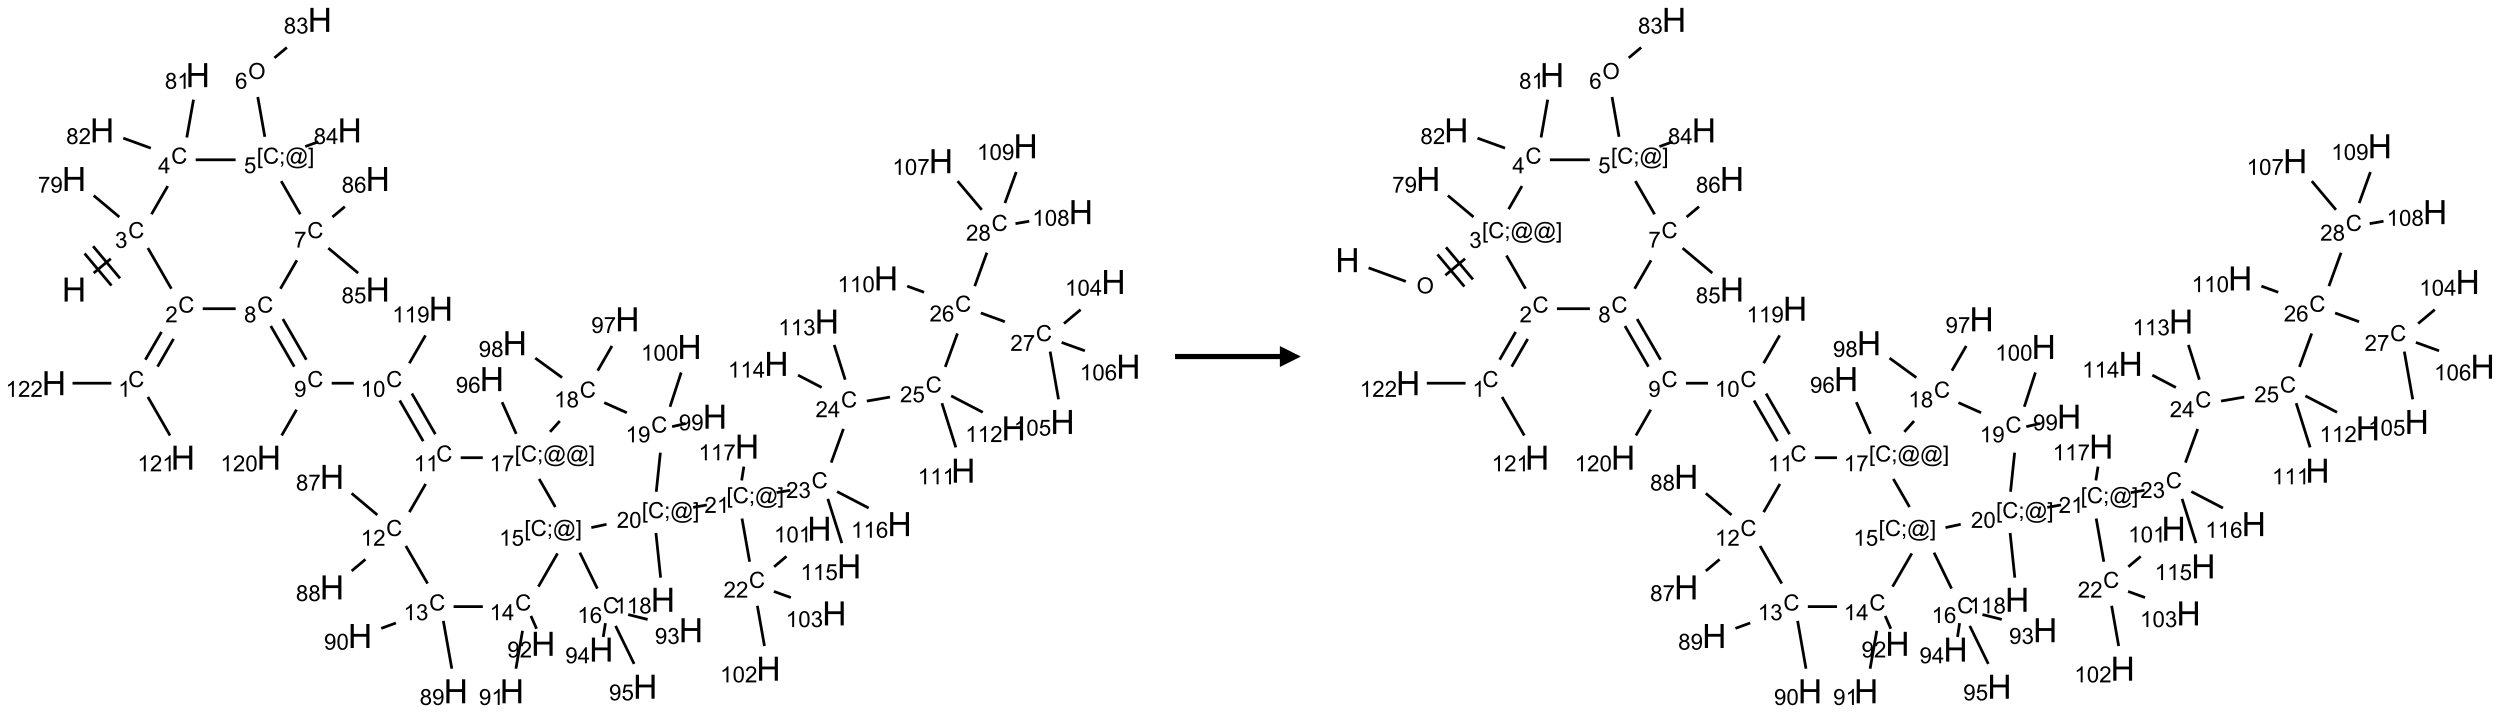 <?xml version="1.0" encoding="UTF-8"?>
<svg xmlns="http://www.w3.org/2000/svg" xmlns:xlink="http://www.w3.org/1999/xlink" width="1192" height="340" viewBox="0 0 1192 340">
<defs>
<g>
<g id="glyph-0-0">
<path d="M 2 0 L 2 -10 L 10 -10 L 10 0 Z M 2.25 -0.25 L 9.75 -0.25 L 9.75 -9.75 L 2.25 -9.75 Z M 2.25 -0.25 "/>
</g>
<g id="glyph-0-1">
<path d="M 1.281 0 L 1.281 -11.453 L 2.797 -11.453 L 2.797 -6.75 L 8.75 -6.75 L 8.75 -11.453 L 10.266 -11.453 L 10.266 0 L 8.75 0 L 8.75 -5.398 L 2.797 -5.398 L 2.797 0 Z M 1.281 0 "/>
</g>
<g id="glyph-1-0">
<path d="M 1.332 0 L 1.332 -6.668 L 6.668 -6.668 L 6.668 0 Z M 1.5 -0.168 L 6.5 -0.168 L 6.5 -6.5 L 1.5 -6.5 Z M 1.5 -0.168 "/>
</g>
<g id="glyph-1-1">
<path d="M 6.27 -2.676 L 7.281 -2.422 C 7.07 -1.594 6.688 -0.961 6.137 -0.523 C 5.586 -0.086 4.914 0.129 4.121 0.129 C 3.297 0.129 2.629 -0.039 2.113 -0.371 C 1.598 -0.707 1.203 -1.191 0.934 -1.828 C 0.664 -2.465 0.531 -3.145 0.531 -3.875 C 0.531 -4.672 0.684 -5.363 0.988 -5.957 C 1.293 -6.547 1.723 -6.996 2.285 -7.305 C 2.844 -7.613 3.461 -7.766 4.137 -7.766 C 4.898 -7.766 5.543 -7.57 6.062 -7.184 C 6.582 -6.793 6.945 -6.246 7.152 -5.543 L 6.156 -5.309 C 5.98 -5.863 5.723 -6.266 5.387 -6.52 C 5.051 -6.773 4.625 -6.902 4.113 -6.902 C 3.527 -6.902 3.039 -6.762 2.645 -6.48 C 2.25 -6.199 1.973 -5.82 1.812 -5.348 C 1.652 -4.871 1.574 -4.383 1.574 -3.879 C 1.574 -3.23 1.668 -2.664 1.855 -2.18 C 2.047 -1.695 2.34 -1.332 2.738 -1.094 C 3.137 -0.855 3.57 -0.734 4.035 -0.734 C 4.602 -0.734 5.082 -0.898 5.473 -1.223 C 5.867 -1.551 6.133 -2.035 6.27 -2.676 Z M 6.27 -2.676 "/>
</g>
<g id="glyph-1-2">
<path d="M 0.449 -2.016 L 1.387 -2.141 C 1.492 -1.609 1.676 -1.227 1.934 -0.992 C 2.191 -0.758 2.508 -0.641 2.879 -0.641 C 3.32 -0.641 3.695 -0.793 3.996 -1.098 C 4.301 -1.402 4.453 -1.781 4.453 -2.234 C 4.453 -2.664 4.312 -3.02 4.031 -3.301 C 3.75 -3.578 3.391 -3.719 2.957 -3.719 C 2.781 -3.719 2.562 -3.684 2.297 -3.613 L 2.402 -4.438 C 2.465 -4.43 2.516 -4.426 2.551 -4.426 C 2.949 -4.426 3.312 -4.531 3.629 -4.738 C 3.949 -4.949 4.109 -5.27 4.109 -5.703 C 4.109 -6.047 3.992 -6.332 3.762 -6.559 C 3.527 -6.785 3.227 -6.895 2.859 -6.895 C 2.496 -6.895 2.191 -6.781 1.949 -6.551 C 1.707 -6.324 1.547 -5.98 1.48 -5.52 L 0.543 -5.688 C 0.656 -6.316 0.918 -6.805 1.324 -7.148 C 1.73 -7.492 2.234 -7.668 2.84 -7.668 C 3.254 -7.668 3.641 -7.578 3.988 -7.398 C 4.34 -7.219 4.609 -6.977 4.793 -6.668 C 4.98 -6.359 5.074 -6.031 5.074 -5.684 C 5.074 -5.352 4.984 -5.051 4.809 -4.781 C 4.629 -4.512 4.367 -4.297 4.02 -4.137 C 4.473 -4.031 4.824 -3.816 5.074 -3.488 C 5.324 -3.16 5.449 -2.75 5.449 -2.254 C 5.449 -1.59 5.203 -1.023 4.719 -0.559 C 4.234 -0.098 3.617 0.137 2.875 0.137 C 2.203 0.137 1.648 -0.062 1.207 -0.465 C 0.762 -0.863 0.512 -1.379 0.449 -2.016 Z M 0.449 -2.016 "/>
</g>
<g id="glyph-1-3">
<path d="M 0.504 -6.637 L 0.504 -7.535 L 5.449 -7.535 L 5.449 -6.809 C 4.961 -6.289 4.48 -5.602 4.004 -4.746 C 3.527 -3.887 3.156 -3.004 2.895 -2.098 C 2.707 -1.461 2.59 -0.762 2.535 0 L 1.574 0 C 1.582 -0.602 1.703 -1.328 1.926 -2.176 C 2.152 -3.027 2.477 -3.848 2.898 -4.637 C 3.32 -5.426 3.77 -6.094 4.246 -6.637 Z M 0.504 -6.637 "/>
</g>
<g id="glyph-1-4">
<path d="M 0.582 -1.766 L 1.484 -1.848 C 1.562 -1.426 1.707 -1.117 1.922 -0.926 C 2.137 -0.734 2.414 -0.641 2.75 -0.641 C 3.039 -0.641 3.289 -0.707 3.508 -0.84 C 3.727 -0.973 3.902 -1.148 4.043 -1.367 C 4.18 -1.586 4.297 -1.887 4.391 -2.262 C 4.484 -2.637 4.531 -3.016 4.531 -3.406 C 4.531 -3.449 4.531 -3.512 4.527 -3.594 C 4.34 -3.297 4.082 -3.055 3.758 -2.867 C 3.434 -2.68 3.082 -2.59 2.703 -2.59 C 2.07 -2.59 1.535 -2.816 1.098 -3.277 C 0.66 -3.734 0.441 -4.34 0.441 -5.09 C 0.441 -5.863 0.672 -6.484 1.129 -6.957 C 1.586 -7.43 2.156 -7.668 2.844 -7.668 C 3.34 -7.668 3.793 -7.531 4.207 -7.266 C 4.617 -7 4.93 -6.617 5.145 -6.121 C 5.355 -5.629 5.465 -4.91 5.465 -3.973 C 5.465 -2.996 5.359 -2.223 5.145 -1.645 C 4.934 -1.066 4.617 -0.625 4.199 -0.324 C 3.781 -0.02 3.293 0.129 2.73 0.129 C 2.133 0.129 1.645 -0.035 1.266 -0.367 C 0.887 -0.699 0.66 -1.164 0.582 -1.766 Z M 4.422 -5.137 C 4.422 -5.676 4.277 -6.102 3.992 -6.418 C 3.707 -6.734 3.359 -6.891 2.957 -6.891 C 2.543 -6.891 2.18 -6.719 1.871 -6.379 C 1.562 -6.039 1.406 -5.598 1.406 -5.059 C 1.406 -4.57 1.555 -4.176 1.848 -3.871 C 2.141 -3.566 2.5 -3.418 2.934 -3.418 C 3.367 -3.418 3.723 -3.57 4.004 -3.871 C 4.281 -4.176 4.422 -4.598 4.422 -5.137 Z M 4.422 -5.137 "/>
</g>
<g id="glyph-1-5">
<path d="M 5.371 -0.902 L 5.371 0 L 0.324 0 C 0.316 -0.227 0.352 -0.441 0.434 -0.652 C 0.562 -0.996 0.766 -1.332 1.051 -1.668 C 1.332 -2 1.742 -2.387 2.277 -2.824 C 3.105 -3.504 3.668 -4.043 3.957 -4.441 C 4.25 -4.84 4.395 -5.215 4.395 -5.566 C 4.395 -5.938 4.262 -6.254 3.996 -6.508 C 3.73 -6.762 3.387 -6.891 2.957 -6.891 C 2.508 -6.891 2.145 -6.754 1.875 -6.484 C 1.605 -6.215 1.469 -5.84 1.465 -5.359 L 0.5 -5.457 C 0.566 -6.176 0.812 -6.727 1.246 -7.102 C 1.676 -7.477 2.254 -7.668 2.98 -7.668 C 3.711 -7.668 4.293 -7.465 4.719 -7.059 C 5.145 -6.652 5.359 -6.148 5.359 -5.547 C 5.359 -5.242 5.297 -4.941 5.172 -4.645 C 5.047 -4.352 4.84 -4.039 4.551 -3.715 C 4.262 -3.387 3.777 -2.938 3.105 -2.371 C 2.543 -1.898 2.18 -1.578 2.02 -1.41 C 1.859 -1.242 1.73 -1.07 1.625 -0.902 Z M 5.371 -0.902 "/>
</g>
<g id="glyph-1-6">
<path d="M 3.973 0 L 3.035 0 L 3.035 -5.973 C 2.809 -5.758 2.516 -5.543 2.148 -5.328 C 1.781 -5.113 1.453 -4.953 1.16 -4.844 L 1.16 -5.75 C 1.684 -5.996 2.145 -6.297 2.535 -6.645 C 2.93 -6.996 3.207 -7.336 3.371 -7.668 L 3.973 -7.668 Z M 3.973 0 "/>
</g>
<g id="glyph-1-7">
<path d="M 1.887 -4.141 C 1.496 -4.281 1.207 -4.484 1.02 -4.75 C 0.832 -5.016 0.738 -5.328 0.738 -5.699 C 0.738 -6.254 0.938 -6.719 1.34 -7.098 C 1.738 -7.477 2.27 -7.668 2.934 -7.668 C 3.598 -7.668 4.137 -7.473 4.543 -7.086 C 4.949 -6.699 5.152 -6.227 5.152 -5.672 C 5.152 -5.316 5.059 -5.008 4.871 -4.746 C 4.688 -4.484 4.406 -4.281 4.027 -4.141 C 4.496 -3.988 4.852 -3.742 5.098 -3.402 C 5.34 -3.062 5.465 -2.656 5.465 -2.184 C 5.465 -1.531 5.234 -0.98 4.77 -0.535 C 4.309 -0.09 3.703 0.129 2.949 0.129 C 2.195 0.129 1.586 -0.094 1.125 -0.539 C 0.664 -0.984 0.434 -1.543 0.434 -2.207 C 0.434 -2.703 0.559 -3.121 0.809 -3.457 C 1.062 -3.793 1.422 -4.02 1.887 -4.141 Z M 1.699 -5.73 C 1.699 -5.367 1.812 -5.074 2.047 -4.844 C 2.281 -4.613 2.582 -4.5 2.953 -4.5 C 3.312 -4.5 3.609 -4.613 3.84 -4.84 C 4.07 -5.066 4.188 -5.348 4.188 -5.676 C 4.188 -6.02 4.07 -6.309 3.832 -6.543 C 3.594 -6.777 3.297 -6.895 2.941 -6.895 C 2.586 -6.895 2.289 -6.781 2.051 -6.551 C 1.816 -6.324 1.699 -6.047 1.699 -5.73 Z M 1.395 -2.203 C 1.395 -1.938 1.461 -1.676 1.586 -1.426 C 1.711 -1.176 1.902 -0.984 2.152 -0.848 C 2.402 -0.711 2.672 -0.641 2.957 -0.641 C 3.406 -0.641 3.777 -0.785 4.066 -1.074 C 4.359 -1.363 4.504 -1.727 4.504 -2.172 C 4.504 -2.625 4.355 -2.996 4.055 -3.293 C 3.754 -3.586 3.379 -3.734 2.926 -3.734 C 2.484 -3.734 2.121 -3.59 1.832 -3.297 C 1.543 -3.004 1.395 -2.641 1.395 -2.203 Z M 1.395 -2.203 "/>
</g>
<g id="glyph-1-8">
<path d="M 0.441 -3.766 C 0.441 -4.668 0.535 -5.395 0.723 -5.945 C 0.906 -6.496 1.184 -6.922 1.551 -7.219 C 1.918 -7.516 2.375 -7.668 2.934 -7.668 C 3.344 -7.668 3.703 -7.586 4.012 -7.418 C 4.32 -7.254 4.574 -7.016 4.777 -6.707 C 4.977 -6.395 5.137 -6.016 5.25 -5.57 C 5.363 -5.125 5.422 -4.523 5.422 -3.766 C 5.422 -2.871 5.328 -2.148 5.145 -1.598 C 4.961 -1.047 4.688 -0.621 4.32 -0.32 C 3.953 -0.02 3.492 0.129 2.934 0.129 C 2.195 0.129 1.617 -0.133 1.199 -0.66 C 0.695 -1.297 0.441 -2.332 0.441 -3.766 Z M 1.406 -3.766 C 1.406 -2.512 1.555 -1.68 1.848 -1.262 C 2.141 -0.848 2.5 -0.641 2.934 -0.641 C 3.363 -0.641 3.727 -0.848 4.02 -1.266 C 4.312 -1.684 4.457 -2.516 4.457 -3.766 C 4.457 -5.023 4.312 -5.859 4.02 -6.27 C 3.727 -6.684 3.359 -6.891 2.922 -6.891 C 2.492 -6.891 2.148 -6.707 1.891 -6.344 C 1.566 -5.879 1.406 -5.02 1.406 -3.766 Z M 1.406 -3.766 "/>
</g>
<g id="glyph-1-9">
<path d="M 3.449 0 L 3.449 -1.828 L 0.137 -1.828 L 0.137 -2.688 L 3.621 -7.637 L 4.387 -7.637 L 4.387 -2.688 L 5.418 -2.688 L 5.418 -1.828 L 4.387 -1.828 L 4.387 0 Z M 3.449 -2.688 L 3.449 -6.129 L 1.059 -2.688 Z M 3.449 -2.688 "/>
</g>
<g id="glyph-1-10">
<path d="M 0.723 2.121 L 0.723 -7.637 L 2.793 -7.637 L 2.793 -6.859 L 1.66 -6.859 L 1.66 1.344 L 2.793 1.344 L 2.793 2.121 Z M 0.723 2.121 "/>
</g>
<g id="glyph-1-11">
<path d="M 0.949 -4.465 L 0.949 -5.531 L 2.016 -5.531 L 2.016 -4.465 Z M 0.949 0 L 0.949 -1.066 L 2.016 -1.066 L 2.016 0 C 2.016 0.391 1.945 0.711 1.809 0.949 C 1.668 1.191 1.449 1.379 1.145 1.512 L 0.887 1.109 C 1.082 1.023 1.23 0.895 1.324 0.727 C 1.418 0.559 1.469 0.316 1.48 0 Z M 0.949 0 "/>
</g>
<g id="glyph-1-12">
<path d="M 6.047 -0.848 C 5.82 -0.59 5.57 -0.379 5.289 -0.223 C 5.008 -0.062 4.73 0.016 4.449 0.016 C 4.141 0.016 3.84 -0.074 3.547 -0.254 C 3.254 -0.434 3.02 -0.715 2.836 -1.09 C 2.652 -1.465 2.562 -1.875 2.562 -2.324 C 2.562 -2.875 2.703 -3.43 2.988 -3.98 C 3.27 -4.535 3.621 -4.953 4.043 -5.23 C 4.461 -5.508 4.871 -5.645 5.266 -5.645 C 5.566 -5.645 5.855 -5.566 6.129 -5.41 C 6.402 -5.25 6.641 -5.012 6.84 -4.688 L 7.016 -5.496 L 7.949 -5.496 L 7.199 -2 C 7.094 -1.516 7.043 -1.246 7.043 -1.191 C 7.043 -1.098 7.078 -1.02 7.148 -0.949 C 7.219 -0.883 7.305 -0.848 7.406 -0.848 C 7.59 -0.848 7.832 -0.953 8.129 -1.168 C 8.527 -1.445 8.84 -1.816 9.07 -2.285 C 9.301 -2.75 9.418 -3.234 9.418 -3.73 C 9.418 -4.309 9.27 -4.852 8.973 -5.355 C 8.676 -5.859 8.23 -6.262 7.645 -6.562 C 7.055 -6.863 6.406 -7.016 5.691 -7.016 C 4.879 -7.016 4.137 -6.824 3.465 -6.445 C 2.793 -6.066 2.273 -5.52 1.902 -4.809 C 1.535 -4.098 1.348 -3.34 1.348 -2.527 C 1.348 -1.676 1.535 -0.941 1.902 -0.328 C 2.273 0.285 2.809 0.742 3.508 1.035 C 4.207 1.328 4.984 1.473 5.832 1.473 C 6.742 1.473 7.504 1.32 8.121 1.016 C 8.734 0.711 9.195 0.34 9.5 -0.098 L 10.441 -0.098 C 10.266 0.266 9.961 0.637 9.531 1.016 C 9.102 1.395 8.59 1.695 7.996 1.914 C 7.402 2.133 6.688 2.246 5.848 2.246 C 5.078 2.246 4.367 2.145 3.715 1.949 C 3.066 1.75 2.512 1.453 2.051 1.055 C 1.594 0.656 1.25 0.199 1.016 -0.316 C 0.723 -0.973 0.578 -1.684 0.578 -2.441 C 0.578 -3.289 0.75 -4.098 1.098 -4.863 C 1.523 -5.805 2.125 -6.527 2.902 -7.027 C 3.684 -7.527 4.629 -7.777 5.738 -7.777 C 6.602 -7.777 7.375 -7.602 8.059 -7.246 C 8.746 -6.895 9.285 -6.371 9.684 -5.672 C 10.02 -5.07 10.188 -4.418 10.188 -3.715 C 10.188 -2.707 9.832 -1.812 9.125 -1.031 C 8.492 -0.328 7.801 0.02 7.051 0.02 C 6.812 0.02 6.617 -0.016 6.473 -0.09 C 6.324 -0.16 6.215 -0.266 6.145 -0.402 C 6.102 -0.488 6.066 -0.637 6.047 -0.848 Z M 3.527 -2.262 C 3.527 -1.785 3.641 -1.414 3.863 -1.152 C 4.09 -0.887 4.348 -0.754 4.641 -0.754 C 4.836 -0.754 5.039 -0.812 5.254 -0.93 C 5.469 -1.047 5.676 -1.219 5.871 -1.449 C 6.066 -1.676 6.23 -1.969 6.355 -2.32 C 6.48 -2.672 6.543 -3.027 6.543 -3.379 C 6.543 -3.852 6.426 -4.219 6.191 -4.48 C 5.957 -4.738 5.672 -4.871 5.332 -4.871 C 5.109 -4.871 4.902 -4.812 4.707 -4.699 C 4.512 -4.586 4.32 -4.406 4.137 -4.156 C 3.953 -3.906 3.805 -3.602 3.691 -3.246 C 3.582 -2.887 3.527 -2.559 3.527 -2.262 Z M 3.527 -2.262 "/>
</g>
<g id="glyph-1-13">
<path d="M 2.27 2.121 L 0.203 2.121 L 0.203 1.344 L 1.332 1.344 L 1.332 -6.859 L 0.203 -6.859 L 0.203 -7.637 L 2.27 -7.637 Z M 2.27 2.121 "/>
</g>
<g id="glyph-1-14">
<path d="M 0.441 -2 L 1.426 -2.082 C 1.5 -1.605 1.668 -1.242 1.934 -1.004 C 2.199 -0.762 2.52 -0.641 2.895 -0.641 C 3.348 -0.641 3.73 -0.812 4.043 -1.152 C 4.355 -1.492 4.512 -1.941 4.512 -2.504 C 4.512 -3.039 4.359 -3.461 4.059 -3.77 C 3.758 -4.078 3.367 -4.234 2.879 -4.234 C 2.578 -4.234 2.305 -4.164 2.062 -4.027 C 1.82 -3.891 1.629 -3.715 1.488 -3.496 L 0.609 -3.609 L 1.348 -7.531 L 5.145 -7.531 L 5.145 -6.637 L 2.098 -6.637 L 1.688 -4.582 C 2.145 -4.902 2.625 -5.062 3.129 -5.062 C 3.797 -5.062 4.359 -4.832 4.816 -4.371 C 5.277 -3.91 5.504 -3.312 5.504 -2.59 C 5.504 -1.898 5.305 -1.301 4.902 -0.797 C 4.41 -0.18 3.742 0.129 2.895 0.129 C 2.199 0.129 1.633 -0.062 1.195 -0.453 C 0.758 -0.844 0.504 -1.359 0.441 -2 Z M 0.441 -2 "/>
</g>
<g id="glyph-1-15">
<path d="M 5.309 -5.766 L 4.375 -5.691 C 4.293 -6.059 4.172 -6.328 4.02 -6.496 C 3.766 -6.762 3.453 -6.895 3.082 -6.895 C 2.785 -6.895 2.523 -6.812 2.297 -6.645 C 2 -6.43 1.77 -6.117 1.598 -5.703 C 1.43 -5.289 1.34 -4.703 1.332 -3.938 C 1.559 -4.281 1.836 -4.535 2.16 -4.703 C 2.488 -4.871 2.828 -4.953 3.188 -4.953 C 3.812 -4.953 4.344 -4.723 4.785 -4.262 C 5.223 -3.801 5.441 -3.207 5.441 -2.48 C 5.441 -2 5.34 -1.555 5.133 -1.145 C 4.926 -0.73 4.641 -0.418 4.281 -0.199 C 3.922 0.02 3.512 0.129 3.051 0.129 C 2.27 0.129 1.633 -0.156 1.141 -0.73 C 0.648 -1.305 0.402 -2.254 0.402 -3.574 C 0.402 -5.051 0.672 -6.121 1.219 -6.793 C 1.695 -7.375 2.336 -7.668 3.141 -7.668 C 3.742 -7.668 4.234 -7.5 4.617 -7.16 C 5 -6.824 5.23 -6.359 5.309 -5.766 Z M 1.48 -2.473 C 1.48 -2.152 1.547 -1.844 1.684 -1.547 C 1.82 -1.25 2.016 -1.027 2.262 -0.871 C 2.508 -0.719 2.766 -0.641 3.035 -0.641 C 3.434 -0.641 3.773 -0.801 4.059 -1.121 C 4.344 -1.441 4.484 -1.875 4.484 -2.422 C 4.484 -2.949 4.344 -3.367 4.062 -3.668 C 3.781 -3.973 3.426 -4.125 3 -4.125 C 2.578 -4.125 2.219 -3.973 1.922 -3.668 C 1.625 -3.363 1.48 -2.969 1.48 -2.473 Z M 1.48 -2.473 "/>
</g>
<g id="glyph-1-16">
<path d="M 0.516 -3.719 C 0.516 -4.984 0.855 -5.977 1.535 -6.695 C 2.215 -7.414 3.094 -7.77 4.172 -7.77 C 4.875 -7.77 5.512 -7.602 6.078 -7.266 C 6.645 -6.93 7.074 -6.461 7.371 -5.855 C 7.668 -5.254 7.816 -4.57 7.816 -3.809 C 7.816 -3.035 7.66 -2.34 7.348 -1.73 C 7.035 -1.117 6.594 -0.656 6.02 -0.34 C 5.449 -0.027 4.828 0.129 4.168 0.129 C 3.449 0.129 2.805 -0.043 2.238 -0.391 C 1.672 -0.738 1.246 -1.211 0.953 -1.812 C 0.66 -2.414 0.516 -3.047 0.516 -3.719 Z M 1.559 -3.703 C 1.559 -2.781 1.805 -2.059 2.301 -1.527 C 2.793 -1 3.414 -0.734 4.16 -0.734 C 4.922 -0.734 5.547 -1 6.039 -1.535 C 6.531 -2.07 6.777 -2.828 6.777 -3.812 C 6.777 -4.434 6.672 -4.977 6.461 -5.441 C 6.25 -5.902 5.945 -6.262 5.539 -6.52 C 5.133 -6.773 4.68 -6.902 4.176 -6.902 C 3.461 -6.902 2.848 -6.656 2.332 -6.164 C 1.816 -5.672 1.559 -4.852 1.559 -3.703 Z M 1.559 -3.703 "/>
</g>
</g>
</defs>
<path fill="none" stroke-width="0.033" stroke-linecap="butt" stroke-linejoin="miter" stroke="rgb(0%, 0%, 0%)" stroke-opacity="1" stroke-miterlimit="10" d="M 0.474 3.018 L 0.678 2.847 " transform="matrix(40, 0, 0, 40, 25.705, 9.473)"/>
<path fill="none" stroke-width="0.033" stroke-linecap="butt" stroke-linejoin="miter" stroke="rgb(0%, 0%, 0%)" stroke-opacity="1" stroke-miterlimit="10" d="M 0.788 3.081 L 0.467 2.698 " transform="matrix(40, 0, 0, 40, 25.705, 9.473)"/>
<path fill="none" stroke-width="0.033" stroke-linecap="butt" stroke-linejoin="miter" stroke="rgb(0%, 0%, 0%)" stroke-opacity="1" stroke-miterlimit="10" d="M 0.686 3.167 L 0.365 2.784 " transform="matrix(40, 0, 0, 40, 25.705, 9.473)"/>
<path fill="none" stroke-width="0.033" stroke-linecap="butt" stroke-linejoin="miter" stroke="rgb(0%, 0%, 0%)" stroke-opacity="1" stroke-miterlimit="10" d="M 0.78 2.35 L 0.474 2.094 " transform="matrix(40, 0, 0, 40, 25.705, 9.473)"/>
<path fill="none" stroke-width="0.033" stroke-linecap="butt" stroke-linejoin="miter" stroke="rgb(0%, 0%, 0%)" stroke-opacity="1" stroke-miterlimit="10" d="M 1.12 2.72 L 1.4 3.205 " transform="matrix(40, 0, 0, 40, 25.705, 9.473)"/>
<path fill="none" stroke-width="0.033" stroke-linecap="butt" stroke-linejoin="miter" stroke="rgb(0%, 0%, 0%)" stroke-opacity="1" stroke-miterlimit="10" d="M 1.282 3.72 L 1.09 4.051 " transform="matrix(40, 0, 0, 40, 25.705, 9.473)"/>
<path fill="none" stroke-width="0.033" stroke-linecap="butt" stroke-linejoin="miter" stroke="rgb(0%, 0%, 0%)" stroke-opacity="1" stroke-miterlimit="10" d="M 1.426 3.803 L 1.235 4.134 " transform="matrix(40, 0, 0, 40, 25.705, 9.473)"/>
<path fill="none" stroke-width="0.033" stroke-linecap="butt" stroke-linejoin="miter" stroke="rgb(0%, 0%, 0%)" stroke-opacity="1" stroke-miterlimit="10" d="M 1.12 4.495 L 1.384 4.954 " transform="matrix(40, 0, 0, 40, 25.705, 9.473)"/>
<path fill="none" stroke-width="0.033" stroke-linecap="butt" stroke-linejoin="miter" stroke="rgb(0%, 0%, 0%)" stroke-opacity="1" stroke-miterlimit="10" d="M 0.685 4.331 L 0.222 4.331 " transform="matrix(40, 0, 0, 40, 25.705, 9.473)"/>
<path fill="none" stroke-width="0.033" stroke-linecap="butt" stroke-linejoin="miter" stroke="rgb(0%, 0%, 0%)" stroke-opacity="1" stroke-miterlimit="10" d="M 1.774 3.443 L 2.167 3.443 " transform="matrix(40, 0, 0, 40, 25.705, 9.473)"/>
<path fill="none" stroke-width="0.033" stroke-linecap="butt" stroke-linejoin="miter" stroke="rgb(0%, 0%, 0%)" stroke-opacity="1" stroke-miterlimit="10" d="M 2.585 3.649 L 2.865 4.134 " transform="matrix(40, 0, 0, 40, 25.705, 9.473)"/>
<path fill="none" stroke-width="0.033" stroke-linecap="butt" stroke-linejoin="miter" stroke="rgb(0%, 0%, 0%)" stroke-opacity="1" stroke-miterlimit="10" d="M 2.729 3.566 L 3.009 4.051 " transform="matrix(40, 0, 0, 40, 25.705, 9.473)"/>
<path fill="none" stroke-width="0.033" stroke-linecap="butt" stroke-linejoin="miter" stroke="rgb(0%, 0%, 0%)" stroke-opacity="1" stroke-miterlimit="10" d="M 3.311 4.331 L 3.575 4.331 " transform="matrix(40, 0, 0, 40, 25.705, 9.473)"/>
<path fill="none" stroke-width="0.033" stroke-linecap="butt" stroke-linejoin="miter" stroke="rgb(0%, 0%, 0%)" stroke-opacity="1" stroke-miterlimit="10" d="M 4.122 4.537 L 4.402 5.022 " transform="matrix(40, 0, 0, 40, 25.705, 9.473)"/>
<path fill="none" stroke-width="0.033" stroke-linecap="butt" stroke-linejoin="miter" stroke="rgb(0%, 0%, 0%)" stroke-opacity="1" stroke-miterlimit="10" d="M 4.267 4.454 L 4.547 4.939 " transform="matrix(40, 0, 0, 40, 25.705, 9.473)"/>
<path fill="none" stroke-width="0.033" stroke-linecap="butt" stroke-linejoin="miter" stroke="rgb(0%, 0%, 0%)" stroke-opacity="1" stroke-miterlimit="10" d="M 4.431 5.532 L 4.237 5.868 " transform="matrix(40, 0, 0, 40, 25.705, 9.473)"/>
<path fill="none" stroke-width="0.033" stroke-linecap="butt" stroke-linejoin="miter" stroke="rgb(0%, 0%, 0%)" stroke-opacity="1" stroke-miterlimit="10" d="M 3.855 5.901 L 3.549 5.644 " transform="matrix(40, 0, 0, 40, 25.705, 9.473)"/>
<path fill="none" stroke-width="0.033" stroke-linecap="butt" stroke-linejoin="miter" stroke="rgb(0%, 0%, 0%)" stroke-opacity="1" stroke-miterlimit="10" d="M 3.713 6.431 L 3.549 6.569 " transform="matrix(40, 0, 0, 40, 25.705, 9.473)"/>
<path fill="none" stroke-width="0.033" stroke-linecap="butt" stroke-linejoin="miter" stroke="rgb(0%, 0%, 0%)" stroke-opacity="1" stroke-miterlimit="10" d="M 4.195 6.271 L 4.454 6.719 " transform="matrix(40, 0, 0, 40, 25.705, 9.473)"/>
<path fill="none" stroke-width="0.033" stroke-linecap="butt" stroke-linejoin="miter" stroke="rgb(0%, 0%, 0%)" stroke-opacity="1" stroke-miterlimit="10" d="M 4.642 7.164 L 4.743 7.734 " transform="matrix(40, 0, 0, 40, 25.705, 9.473)"/>
<path fill="none" stroke-width="0.033" stroke-linecap="butt" stroke-linejoin="miter" stroke="rgb(0%, 0%, 0%)" stroke-opacity="1" stroke-miterlimit="10" d="M 4.077 7.189 L 3.902 7.253 " transform="matrix(40, 0, 0, 40, 25.705, 9.473)"/>
<path fill="none" stroke-width="0.033" stroke-linecap="butt" stroke-linejoin="miter" stroke="rgb(0%, 0%, 0%)" stroke-opacity="1" stroke-miterlimit="10" d="M 4.764 6.994 L 5.113 6.994 " transform="matrix(40, 0, 0, 40, 25.705, 9.473)"/>
<path fill="none" stroke-width="0.033" stroke-linecap="butt" stroke-linejoin="miter" stroke="rgb(0%, 0%, 0%)" stroke-opacity="1" stroke-miterlimit="10" d="M 5.586 7.282 L 5.507 7.734 " transform="matrix(40, 0, 0, 40, 25.705, 9.473)"/>
<path fill="none" stroke-width="0.033" stroke-linecap="butt" stroke-linejoin="miter" stroke="rgb(0%, 0%, 0%)" stroke-opacity="1" stroke-miterlimit="10" d="M 5.686 7.105 L 5.753 7.258 " transform="matrix(40, 0, 0, 40, 25.705, 9.473)"/>
<path fill="none" stroke-width="0.033" stroke-linecap="butt" stroke-linejoin="miter" stroke="rgb(0%, 0%, 0%)" stroke-opacity="1" stroke-miterlimit="10" d="M 5.775 6.756 L 6.003 6.36 " transform="matrix(40, 0, 0, 40, 25.705, 9.473)"/>
<path fill="none" stroke-width="0.033" stroke-linecap="butt" stroke-linejoin="miter" stroke="rgb(0%, 0%, 0%)" stroke-opacity="1" stroke-miterlimit="10" d="M 6.269 6.351 L 6.478 6.779 " transform="matrix(40, 0, 0, 40, 25.705, 9.473)"/>
<path fill="none" stroke-width="0.033" stroke-linecap="butt" stroke-linejoin="miter" stroke="rgb(0%, 0%, 0%)" stroke-opacity="1" stroke-miterlimit="10" d="M 6.845 7.089 L 7.077 7.147 " transform="matrix(40, 0, 0, 40, 25.705, 9.473)"/>
<path fill="none" stroke-width="0.033" stroke-linecap="butt" stroke-linejoin="miter" stroke="rgb(0%, 0%, 0%)" stroke-opacity="1" stroke-miterlimit="10" d="M 6.574 7.191 L 6.548 7.356 " transform="matrix(40, 0, 0, 40, 25.705, 9.473)"/>
<path fill="none" stroke-width="0.033" stroke-linecap="butt" stroke-linejoin="miter" stroke="rgb(0%, 0%, 0%)" stroke-opacity="1" stroke-miterlimit="10" d="M 6.695 7.224 L 6.916 7.677 " transform="matrix(40, 0, 0, 40, 25.705, 9.473)"/>
<path fill="none" stroke-width="0.033" stroke-linecap="butt" stroke-linejoin="miter" stroke="rgb(0%, 0%, 0%)" stroke-opacity="1" stroke-miterlimit="10" d="M 5.977 5.807 L 5.784 5.472 " transform="matrix(40, 0, 0, 40, 25.705, 9.473)"/>
<path fill="none" stroke-width="0.033" stroke-linecap="butt" stroke-linejoin="miter" stroke="rgb(0%, 0%, 0%)" stroke-opacity="1" stroke-miterlimit="10" d="M 5.112 5.219 L 4.849 5.219 " transform="matrix(40, 0, 0, 40, 25.705, 9.473)"/>
<path fill="none" stroke-width="0.033" stroke-linecap="butt" stroke-linejoin="miter" stroke="rgb(0%, 0%, 0%)" stroke-opacity="1" stroke-miterlimit="10" d="M 5.511 4.935 L 5.342 4.557 " transform="matrix(40, 0, 0, 40, 25.705, 9.473)"/>
<path fill="none" stroke-width="0.033" stroke-linecap="butt" stroke-linejoin="miter" stroke="rgb(0%, 0%, 0%)" stroke-opacity="1" stroke-miterlimit="10" d="M 5.914 4.911 L 6.03 4.782 " transform="matrix(40, 0, 0, 40, 25.705, 9.473)"/>
<path fill="none" stroke-width="0.033" stroke-linecap="butt" stroke-linejoin="miter" stroke="rgb(0%, 0%, 0%)" stroke-opacity="1" stroke-miterlimit="10" d="M 6.482 4.182 L 6.652 3.887 " transform="matrix(40, 0, 0, 40, 25.705, 9.473)"/>
<path fill="none" stroke-width="0.033" stroke-linecap="butt" stroke-linejoin="miter" stroke="rgb(0%, 0%, 0%)" stroke-opacity="1" stroke-miterlimit="10" d="M 6.057 4.264 L 5.738 4.032 " transform="matrix(40, 0, 0, 40, 25.705, 9.473)"/>
<path fill="none" stroke-width="0.033" stroke-linecap="butt" stroke-linejoin="miter" stroke="rgb(0%, 0%, 0%)" stroke-opacity="1" stroke-miterlimit="10" d="M 6.56 4.563 L 6.829 4.683 " transform="matrix(40, 0, 0, 40, 25.705, 9.473)"/>
<path fill="none" stroke-width="0.033" stroke-linecap="butt" stroke-linejoin="miter" stroke="rgb(0%, 0%, 0%)" stroke-opacity="1" stroke-miterlimit="10" d="M 7.369 4.849 L 7.531 4.811 " transform="matrix(40, 0, 0, 40, 25.705, 9.473)"/>
<path fill="none" stroke-width="0.033" stroke-linecap="butt" stroke-linejoin="miter" stroke="rgb(0%, 0%, 0%)" stroke-opacity="1" stroke-miterlimit="10" d="M 7.344 4.612 L 7.477 4.203 " transform="matrix(40, 0, 0, 40, 25.705, 9.473)"/>
<path fill="none" stroke-width="0.033" stroke-linecap="butt" stroke-linejoin="miter" stroke="rgb(0%, 0%, 0%)" stroke-opacity="1" stroke-miterlimit="10" d="M 7.229 5.159 L 7.18 5.625 " transform="matrix(40, 0, 0, 40, 25.705, 9.473)"/>
<path fill="none" stroke-width="0.033" stroke-linecap="butt" stroke-linejoin="miter" stroke="rgb(0%, 0%, 0%)" stroke-opacity="1" stroke-miterlimit="10" d="M 6.587 6.013 L 6.406 6.052 " transform="matrix(40, 0, 0, 40, 25.705, 9.473)"/>
<path fill="none" stroke-width="0.033" stroke-linecap="butt" stroke-linejoin="miter" stroke="rgb(0%, 0%, 0%)" stroke-opacity="1" stroke-miterlimit="10" d="M 7.619 5.811 L 7.783 5.782 " transform="matrix(40, 0, 0, 40, 25.705, 9.473)"/>
<path fill="none" stroke-width="0.033" stroke-linecap="butt" stroke-linejoin="miter" stroke="rgb(0%, 0%, 0%)" stroke-opacity="1" stroke-miterlimit="10" d="M 8.202 5.944 L 8.293 6.459 " transform="matrix(40, 0, 0, 40, 25.705, 9.473)"/>
<path fill="none" stroke-width="0.033" stroke-linecap="butt" stroke-linejoin="miter" stroke="rgb(0%, 0%, 0%)" stroke-opacity="1" stroke-miterlimit="10" d="M 8.585 6.519 L 8.732 6.395 " transform="matrix(40, 0, 0, 40, 25.705, 9.473)"/>
<path fill="none" stroke-width="0.033" stroke-linecap="butt" stroke-linejoin="miter" stroke="rgb(0%, 0%, 0%)" stroke-opacity="1" stroke-miterlimit="10" d="M 8.385 6.984 L 8.47 7.464 " transform="matrix(40, 0, 0, 40, 25.705, 9.473)"/>
<path fill="none" stroke-width="0.033" stroke-linecap="butt" stroke-linejoin="miter" stroke="rgb(0%, 0%, 0%)" stroke-opacity="1" stroke-miterlimit="10" d="M 8.582 6.813 L 8.784 6.886 " transform="matrix(40, 0, 0, 40, 25.705, 9.473)"/>
<path fill="none" stroke-width="0.033" stroke-linecap="butt" stroke-linejoin="miter" stroke="rgb(0%, 0%, 0%)" stroke-opacity="1" stroke-miterlimit="10" d="M 8.614 5.635 L 8.778 5.607 " transform="matrix(40, 0, 0, 40, 25.705, 9.473)"/>
<path fill="none" stroke-width="0.033" stroke-linecap="butt" stroke-linejoin="miter" stroke="rgb(0%, 0%, 0%)" stroke-opacity="1" stroke-miterlimit="10" d="M 9.265 5.278 L 9.411 4.876 " transform="matrix(40, 0, 0, 40, 25.705, 9.473)"/>
<path fill="none" stroke-width="0.033" stroke-linecap="butt" stroke-linejoin="miter" stroke="rgb(0%, 0%, 0%)" stroke-opacity="1" stroke-miterlimit="10" d="M 9.69 4.544 L 9.966 4.496 " transform="matrix(40, 0, 0, 40, 25.705, 9.473)"/>
<path fill="none" stroke-width="0.033" stroke-linecap="butt" stroke-linejoin="miter" stroke="rgb(0%, 0%, 0%)" stroke-opacity="1" stroke-miterlimit="10" d="M 10.625 4.137 L 10.77 3.738 " transform="matrix(40, 0, 0, 40, 25.705, 9.473)"/>
<path fill="none" stroke-width="0.033" stroke-linecap="butt" stroke-linejoin="miter" stroke="rgb(0%, 0%, 0%)" stroke-opacity="1" stroke-miterlimit="10" d="M 11.049 3.494 L 11.335 3.598 " transform="matrix(40, 0, 0, 40, 25.705, 9.473)"/>
<path fill="none" stroke-width="0.033" stroke-linecap="butt" stroke-linejoin="miter" stroke="rgb(0%, 0%, 0%)" stroke-opacity="1" stroke-miterlimit="10" d="M 12.04 3.62 L 12.238 3.454 " transform="matrix(40, 0, 0, 40, 25.705, 9.473)"/>
<path fill="none" stroke-width="0.033" stroke-linecap="butt" stroke-linejoin="miter" stroke="rgb(0%, 0%, 0%)" stroke-opacity="1" stroke-miterlimit="10" d="M 11.875 3.954 L 11.975 4.523 " transform="matrix(40, 0, 0, 40, 25.705, 9.473)"/>
<path fill="none" stroke-width="0.033" stroke-linecap="butt" stroke-linejoin="miter" stroke="rgb(0%, 0%, 0%)" stroke-opacity="1" stroke-miterlimit="10" d="M 12.012 3.845 L 12.289 3.945 " transform="matrix(40, 0, 0, 40, 25.705, 9.473)"/>
<path fill="none" stroke-width="0.033" stroke-linecap="butt" stroke-linejoin="miter" stroke="rgb(0%, 0%, 0%)" stroke-opacity="1" stroke-miterlimit="10" d="M 10.976 3.174 L 11.121 2.775 " transform="matrix(40, 0, 0, 40, 25.705, 9.473)"/>
<path fill="none" stroke-width="0.033" stroke-linecap="butt" stroke-linejoin="miter" stroke="rgb(0%, 0%, 0%)" stroke-opacity="1" stroke-miterlimit="10" d="M 11.06 2.264 L 10.772 1.922 " transform="matrix(40, 0, 0, 40, 25.705, 9.473)"/>
<path fill="none" stroke-width="0.033" stroke-linecap="butt" stroke-linejoin="miter" stroke="rgb(0%, 0%, 0%)" stroke-opacity="1" stroke-miterlimit="10" d="M 11.462 2.429 L 11.626 2.4 " transform="matrix(40, 0, 0, 40, 25.705, 9.473)"/>
<path fill="none" stroke-width="0.033" stroke-linecap="butt" stroke-linejoin="miter" stroke="rgb(0%, 0%, 0%)" stroke-opacity="1" stroke-miterlimit="10" d="M 11.336 2.184 L 11.471 1.813 " transform="matrix(40, 0, 0, 40, 25.705, 9.473)"/>
<path fill="none" stroke-width="0.033" stroke-linecap="butt" stroke-linejoin="miter" stroke="rgb(0%, 0%, 0%)" stroke-opacity="1" stroke-miterlimit="10" d="M 10.372 3.247 L 10.171 3.174 " transform="matrix(40, 0, 0, 40, 25.705, 9.473)"/>
<path fill="none" stroke-width="0.033" stroke-linecap="butt" stroke-linejoin="miter" stroke="rgb(0%, 0%, 0%)" stroke-opacity="1" stroke-miterlimit="10" d="M 10.585 4.569 L 10.751 5.096 " transform="matrix(40, 0, 0, 40, 25.705, 9.473)"/>
<path fill="none" stroke-width="0.033" stroke-linecap="butt" stroke-linejoin="miter" stroke="rgb(0%, 0%, 0%)" stroke-opacity="1" stroke-miterlimit="10" d="M 10.695 4.482 L 11.072 4.678 " transform="matrix(40, 0, 0, 40, 25.705, 9.473)"/>
<path fill="none" stroke-width="0.033" stroke-linecap="butt" stroke-linejoin="miter" stroke="rgb(0%, 0%, 0%)" stroke-opacity="1" stroke-miterlimit="10" d="M 9.432 4.289 L 9.301 3.875 " transform="matrix(40, 0, 0, 40, 25.705, 9.473)"/>
<path fill="none" stroke-width="0.033" stroke-linecap="butt" stroke-linejoin="miter" stroke="rgb(0%, 0%, 0%)" stroke-opacity="1" stroke-miterlimit="10" d="M 9.152 4.382 L 8.87 4.235 " transform="matrix(40, 0, 0, 40, 25.705, 9.473)"/>
<path fill="none" stroke-width="0.033" stroke-linecap="butt" stroke-linejoin="miter" stroke="rgb(0%, 0%, 0%)" stroke-opacity="1" stroke-miterlimit="10" d="M 9.225 5.71 L 9.392 6.237 " transform="matrix(40, 0, 0, 40, 25.705, 9.473)"/>
<path fill="none" stroke-width="0.033" stroke-linecap="butt" stroke-linejoin="miter" stroke="rgb(0%, 0%, 0%)" stroke-opacity="1" stroke-miterlimit="10" d="M 9.335 5.623 L 9.712 5.819 " transform="matrix(40, 0, 0, 40, 25.705, 9.473)"/>
<path fill="none" stroke-width="0.033" stroke-linecap="butt" stroke-linejoin="miter" stroke="rgb(0%, 0%, 0%)" stroke-opacity="1" stroke-miterlimit="10" d="M 8.198 5.49 L 8.224 5.325 " transform="matrix(40, 0, 0, 40, 25.705, 9.473)"/>
<path fill="none" stroke-width="0.033" stroke-linecap="butt" stroke-linejoin="miter" stroke="rgb(0%, 0%, 0%)" stroke-opacity="1" stroke-miterlimit="10" d="M 7.176 6.116 L 7.232 6.649 " transform="matrix(40, 0, 0, 40, 25.705, 9.473)"/>
<path fill="none" stroke-width="0.033" stroke-linecap="butt" stroke-linejoin="miter" stroke="rgb(0%, 0%, 0%)" stroke-opacity="1" stroke-miterlimit="10" d="M 4.237 4.093 L 4.429 3.761 " transform="matrix(40, 0, 0, 40, 25.705, 9.473)"/>
<path fill="none" stroke-width="0.033" stroke-linecap="butt" stroke-linejoin="miter" stroke="rgb(0%, 0%, 0%)" stroke-opacity="1" stroke-miterlimit="10" d="M 2.892 4.647 L 2.715 4.954 " transform="matrix(40, 0, 0, 40, 25.705, 9.473)"/>
<path fill="none" stroke-width="0.033" stroke-linecap="butt" stroke-linejoin="miter" stroke="rgb(0%, 0%, 0%)" stroke-opacity="1" stroke-miterlimit="10" d="M 2.7 3.205 L 2.896 2.866 " transform="matrix(40, 0, 0, 40, 25.705, 9.473)"/>
<path fill="none" stroke-width="0.033" stroke-linecap="butt" stroke-linejoin="miter" stroke="rgb(0%, 0%, 0%)" stroke-opacity="1" stroke-miterlimit="10" d="M 3.271 2.721 L 3.626 3.018 " transform="matrix(40, 0, 0, 40, 25.705, 9.473)"/>
<path fill="none" stroke-width="0.033" stroke-linecap="butt" stroke-linejoin="miter" stroke="rgb(0%, 0%, 0%)" stroke-opacity="1" stroke-miterlimit="10" d="M 3.32 2.35 L 3.468 2.226 " transform="matrix(40, 0, 0, 40, 25.705, 9.473)"/>
<path fill="none" stroke-width="0.033" stroke-linecap="butt" stroke-linejoin="miter" stroke="rgb(0%, 0%, 0%)" stroke-opacity="1" stroke-miterlimit="10" d="M 2.937 2.317 L 2.709 1.922 " transform="matrix(40, 0, 0, 40, 25.705, 9.473)"/>
<path fill="none" stroke-width="0.033" stroke-linecap="butt" stroke-linejoin="miter" stroke="rgb(0%, 0%, 0%)" stroke-opacity="1" stroke-miterlimit="10" d="M 2.514 1.394 L 2.43 0.919 " transform="matrix(40, 0, 0, 40, 25.705, 9.473)"/>
<path fill="none" stroke-width="0.033" stroke-linecap="butt" stroke-linejoin="miter" stroke="rgb(0%, 0%, 0%)" stroke-opacity="1" stroke-miterlimit="10" d="M 2.629 0.453 L 2.777 0.329 " transform="matrix(40, 0, 0, 40, 25.705, 9.473)"/>
<path fill="none" stroke-width="0.033" stroke-linecap="butt" stroke-linejoin="miter" stroke="rgb(0%, 0%, 0%)" stroke-opacity="1" stroke-miterlimit="10" d="M 2.996 1.51 L 3.152 1.453 " transform="matrix(40, 0, 0, 40, 25.705, 9.473)"/>
<path fill="none" stroke-width="0.033" stroke-linecap="butt" stroke-linejoin="miter" stroke="rgb(0%, 0%, 0%)" stroke-opacity="1" stroke-miterlimit="10" d="M 2.166 1.668 L 1.69 1.668 " transform="matrix(40, 0, 0, 40, 25.705, 9.473)"/>
<path fill="none" stroke-width="0.033" stroke-linecap="butt" stroke-linejoin="miter" stroke="rgb(0%, 0%, 0%)" stroke-opacity="1" stroke-miterlimit="10" d="M 1.357 1.981 L 1.163 2.317 " transform="matrix(40, 0, 0, 40, 25.705, 9.473)"/>
<path fill="none" stroke-width="0.033" stroke-linecap="butt" stroke-linejoin="miter" stroke="rgb(0%, 0%, 0%)" stroke-opacity="1" stroke-miterlimit="10" d="M 1.584 1.402 L 1.664 0.951 " transform="matrix(40, 0, 0, 40, 25.705, 9.473)"/>
<path fill="none" stroke-width="0.033" stroke-linecap="butt" stroke-linejoin="miter" stroke="rgb(0%, 0%, 0%)" stroke-opacity="1" stroke-miterlimit="10" d="M 1.155 1.529 L 0.827 1.41 " transform="matrix(40, 0, 0, 40, 25.705, 9.473)"/>
<g fill="rgb(0%, 0%, 0%)" fill-opacity="1">
<use xlink:href="#glyph-0-1" x="29.523" y="143.785"/>
</g>
<g fill="rgb(0%, 0%, 0%)" fill-opacity="1">
<use xlink:href="#glyph-1-1" x="61.109" y="113.551"/>
</g>
<g fill="rgb(0%, 0%, 0%)" fill-opacity="1">
<use xlink:href="#glyph-1-2" x="54.859" y="118.188"/>
</g>
<g fill="rgb(0%, 0%, 0%)" fill-opacity="1">
<use xlink:href="#glyph-0-1" x="29.523" y="91.082"/>
</g>
<g fill="rgb(0%, 0%, 0%)" fill-opacity="1">
<use xlink:href="#glyph-1-3" x="18.074" y="91.871"/>
<use xlink:href="#glyph-1-4" x="24.007" y="91.871"/>
</g>
<g fill="rgb(0%, 0%, 0%)" fill-opacity="1">
<use xlink:href="#glyph-1-1" x="84.984" y="149.055"/>
</g>
<g fill="rgb(0%, 0%, 0%)" fill-opacity="1">
<use xlink:href="#glyph-1-5" x="78.812" y="153.691"/>
</g>
<g fill="rgb(0%, 0%, 0%)" fill-opacity="1">
<use xlink:href="#glyph-1-1" x="61.109" y="184.559"/>
</g>
<g fill="rgb(0%, 0%, 0%)" fill-opacity="1">
<use xlink:href="#glyph-1-6" x="56.332" y="189.195"/>
</g>
<g fill="rgb(0%, 0%, 0%)" fill-opacity="1">
<use xlink:href="#glyph-0-1" x="81.43" y="223.949"/>
</g>
<g fill="rgb(0%, 0%, 0%)" fill-opacity="1">
<use xlink:href="#glyph-1-6" x="65.535" y="224.738"/>
<use xlink:href="#glyph-1-5" x="71.467" y="224.738"/>
<use xlink:href="#glyph-1-6" x="77.4" y="224.738"/>
</g>
<g fill="rgb(0%, 0%, 0%)" fill-opacity="1">
<use xlink:href="#glyph-0-1" x="19.934" y="188.441"/>
</g>
<g fill="rgb(0%, 0%, 0%)" fill-opacity="1">
<use xlink:href="#glyph-1-6" x="2.645" y="189.234"/>
<use xlink:href="#glyph-1-5" x="8.577" y="189.234"/>
<use xlink:href="#glyph-1-5" x="14.509" y="189.234"/>
</g>
<g fill="rgb(0%, 0%, 0%)" fill-opacity="1">
<use xlink:href="#glyph-1-1" x="122.605" y="149.055"/>
</g>
<g fill="rgb(0%, 0%, 0%)" fill-opacity="1">
<use xlink:href="#glyph-1-7" x="116.34" y="153.691"/>
</g>
<g fill="rgb(0%, 0%, 0%)" fill-opacity="1">
<use xlink:href="#glyph-1-1" x="146.48" y="184.559"/>
</g>
<g fill="rgb(0%, 0%, 0%)" fill-opacity="1">
<use xlink:href="#glyph-1-4" x="140.211" y="189.195"/>
</g>
<g fill="rgb(0%, 0%, 0%)" fill-opacity="1">
<use xlink:href="#glyph-1-1" x="184.102" y="184.559"/>
</g>
<g fill="rgb(0%, 0%, 0%)" fill-opacity="1">
<use xlink:href="#glyph-1-6" x="171.945" y="189.195"/>
<use xlink:href="#glyph-1-8" x="177.878" y="189.195"/>
</g>
<g fill="rgb(0%, 0%, 0%)" fill-opacity="1">
<use xlink:href="#glyph-1-1" x="207.977" y="220.066"/>
</g>
<g fill="rgb(0%, 0%, 0%)" fill-opacity="1">
<use xlink:href="#glyph-1-6" x="197.266" y="224.699"/>
<use xlink:href="#glyph-1-6" x="203.198" y="224.699"/>
</g>
<g fill="rgb(0%, 0%, 0%)" fill-opacity="1">
<use xlink:href="#glyph-1-1" x="184.102" y="255.57"/>
</g>
<g fill="rgb(0%, 0%, 0%)" fill-opacity="1">
<use xlink:href="#glyph-1-6" x="171.996" y="260.207"/>
<use xlink:href="#glyph-1-5" x="177.928" y="260.207"/>
</g>
<g fill="rgb(0%, 0%, 0%)" fill-opacity="1">
<use xlink:href="#glyph-0-1" x="152.516" y="233.102"/>
</g>
<g fill="rgb(0%, 0%, 0%)" fill-opacity="1">
<use xlink:href="#glyph-1-7" x="141.082" y="233.891"/>
<use xlink:href="#glyph-1-3" x="147.014" y="233.891"/>
</g>
<g fill="rgb(0%, 0%, 0%)" fill-opacity="1">
<use xlink:href="#glyph-0-1" x="152.516" y="285.805"/>
</g>
<g fill="rgb(0%, 0%, 0%)" fill-opacity="1">
<use xlink:href="#glyph-1-7" x="141.066" y="286.598"/>
<use xlink:href="#glyph-1-7" x="146.999" y="286.598"/>
</g>
<g fill="rgb(0%, 0%, 0%)" fill-opacity="1">
<use xlink:href="#glyph-1-1" x="204.602" y="291.074"/>
</g>
<g fill="rgb(0%, 0%, 0%)" fill-opacity="1">
<use xlink:href="#glyph-1-6" x="192.418" y="295.711"/>
<use xlink:href="#glyph-1-2" x="198.35" y="295.711"/>
</g>
<g fill="rgb(0%, 0%, 0%)" fill-opacity="1">
<use xlink:href="#glyph-0-1" x="211.543" y="335.332"/>
</g>
<g fill="rgb(0%, 0%, 0%)" fill-opacity="1">
<use xlink:href="#glyph-1-7" x="200.094" y="336.125"/>
<use xlink:href="#glyph-1-4" x="206.026" y="336.125"/>
</g>
<g fill="rgb(0%, 0%, 0%)" fill-opacity="1">
<use xlink:href="#glyph-0-1" x="165.898" y="308.98"/>
</g>
<g fill="rgb(0%, 0%, 0%)" fill-opacity="1">
<use xlink:href="#glyph-1-4" x="154.488" y="309.773"/>
<use xlink:href="#glyph-1-8" x="160.421" y="309.773"/>
</g>
<g fill="rgb(0%, 0%, 0%)" fill-opacity="1">
<use xlink:href="#glyph-1-1" x="245.598" y="291.074"/>
</g>
<g fill="rgb(0%, 0%, 0%)" fill-opacity="1">
<use xlink:href="#glyph-1-6" x="233.445" y="295.711"/>
<use xlink:href="#glyph-1-9" x="239.378" y="295.711"/>
</g>
<g fill="rgb(0%, 0%, 0%)" fill-opacity="1">
<use xlink:href="#glyph-0-1" x="238.301" y="335.332"/>
</g>
<g fill="rgb(0%, 0%, 0%)" fill-opacity="1">
<use xlink:href="#glyph-1-4" x="228.34" y="336.125"/>
<use xlink:href="#glyph-1-6" x="234.272" y="336.125"/>
</g>
<g fill="rgb(0%, 0%, 0%)" fill-opacity="1">
<use xlink:href="#glyph-0-1" x="253.227" y="312.699"/>
</g>
<g fill="rgb(0%, 0%, 0%)" fill-opacity="1">
<use xlink:href="#glyph-1-4" x="241.871" y="313.492"/>
<use xlink:href="#glyph-1-5" x="247.803" y="313.492"/>
</g>
<g fill="rgb(0%, 0%, 0%)" fill-opacity="1">
<use xlink:href="#glyph-1-10" x="250.023" y="255.578"/>
<use xlink:href="#glyph-1-1" x="252.987" y="255.578"/>
<use xlink:href="#glyph-1-11" x="260.69" y="255.578"/>
<use xlink:href="#glyph-1-12" x="263.654" y="255.578"/>
<use xlink:href="#glyph-1-13" x="274.482" y="255.578"/>
</g>
<g fill="rgb(0%, 0%, 0%)" fill-opacity="1">
<use xlink:href="#glyph-1-6" x="237.977" y="260.207"/>
<use xlink:href="#glyph-1-14" x="243.909" y="260.207"/>
</g>
<g fill="rgb(0%, 0%, 0%)" fill-opacity="1">
<use xlink:href="#glyph-1-1" x="287.445" y="292.418"/>
</g>
<g fill="rgb(0%, 0%, 0%)" fill-opacity="1">
<use xlink:href="#glyph-1-6" x="275.266" y="297.055"/>
<use xlink:href="#glyph-1-15" x="281.198" y="297.055"/>
</g>
<g fill="rgb(0%, 0%, 0%)" fill-opacity="1">
<use xlink:href="#glyph-0-1" x="323.672" y="306.219"/>
</g>
<g fill="rgb(0%, 0%, 0%)" fill-opacity="1">
<use xlink:href="#glyph-1-4" x="312.234" y="307.012"/>
<use xlink:href="#glyph-1-2" x="318.167" y="307.012"/>
</g>
<g fill="rgb(0%, 0%, 0%)" fill-opacity="1">
<use xlink:href="#glyph-0-1" x="280.926" y="315.457"/>
</g>
<g fill="rgb(0%, 0%, 0%)" fill-opacity="1">
<use xlink:href="#glyph-1-4" x="269.52" y="316.25"/>
<use xlink:href="#glyph-1-9" x="275.452" y="316.25"/>
</g>
<g fill="rgb(0%, 0%, 0%)" fill-opacity="1">
<use xlink:href="#glyph-0-1" x="301.863" y="333.148"/>
</g>
<g fill="rgb(0%, 0%, 0%)" fill-opacity="1">
<use xlink:href="#glyph-1-4" x="290.371" y="333.941"/>
<use xlink:href="#glyph-1-14" x="296.303" y="333.941"/>
</g>
<g fill="rgb(0%, 0%, 0%)" fill-opacity="1">
<use xlink:href="#glyph-1-10" x="245.402" y="220.074"/>
<use xlink:href="#glyph-1-1" x="248.366" y="220.074"/>
<use xlink:href="#glyph-1-11" x="256.069" y="220.074"/>
<use xlink:href="#glyph-1-12" x="259.033" y="220.074"/>
<use xlink:href="#glyph-1-12" x="269.861" y="220.074"/>
<use xlink:href="#glyph-1-13" x="280.689" y="220.074"/>
</g>
<g fill="rgb(0%, 0%, 0%)" fill-opacity="1">
<use xlink:href="#glyph-1-6" x="233.414" y="224.699"/>
<use xlink:href="#glyph-1-3" x="239.346" y="224.699"/>
</g>
<g fill="rgb(0%, 0%, 0%)" fill-opacity="1">
<use xlink:href="#glyph-0-1" x="228.746" y="186.496"/>
</g>
<g fill="rgb(0%, 0%, 0%)" fill-opacity="1">
<use xlink:href="#glyph-1-4" x="217.316" y="187.285"/>
<use xlink:href="#glyph-1-15" x="223.249" y="187.285"/>
</g>
<g fill="rgb(0%, 0%, 0%)" fill-opacity="1">
<use xlink:href="#glyph-1-1" x="276.406" y="189.598"/>
</g>
<g fill="rgb(0%, 0%, 0%)" fill-opacity="1">
<use xlink:href="#glyph-1-6" x="264.207" y="194.234"/>
<use xlink:href="#glyph-1-7" x="270.139" y="194.234"/>
</g>
<g fill="rgb(0%, 0%, 0%)" fill-opacity="1">
<use xlink:href="#glyph-0-1" x="293.352" y="157.977"/>
</g>
<g fill="rgb(0%, 0%, 0%)" fill-opacity="1">
<use xlink:href="#glyph-1-4" x="281.918" y="158.77"/>
<use xlink:href="#glyph-1-3" x="287.85" y="158.77"/>
</g>
<g fill="rgb(0%, 0%, 0%)" fill-opacity="1">
<use xlink:href="#glyph-0-1" x="239.684" y="169.383"/>
</g>
<g fill="rgb(0%, 0%, 0%)" fill-opacity="1">
<use xlink:href="#glyph-1-4" x="228.234" y="170.176"/>
<use xlink:href="#glyph-1-7" x="234.167" y="170.176"/>
</g>
<g fill="rgb(0%, 0%, 0%)" fill-opacity="1">
<use xlink:href="#glyph-1-1" x="310.484" y="206.273"/>
</g>
<g fill="rgb(0%, 0%, 0%)" fill-opacity="1">
<use xlink:href="#glyph-1-6" x="298.285" y="210.91"/>
<use xlink:href="#glyph-1-4" x="304.217" y="210.91"/>
</g>
<g fill="rgb(0%, 0%, 0%)" fill-opacity="1">
<use xlink:href="#glyph-0-1" x="335.098" y="204.406"/>
</g>
<g fill="rgb(0%, 0%, 0%)" fill-opacity="1">
<use xlink:href="#glyph-1-4" x="323.645" y="205.195"/>
<use xlink:href="#glyph-1-4" x="329.577" y="205.195"/>
</g>
<g fill="rgb(0%, 0%, 0%)" fill-opacity="1">
<use xlink:href="#glyph-0-1" x="322.977" y="171.164"/>
</g>
<g fill="rgb(0%, 0%, 0%)" fill-opacity="1">
<use xlink:href="#glyph-1-6" x="305.633" y="171.957"/>
<use xlink:href="#glyph-1-8" x="311.565" y="171.957"/>
<use xlink:href="#glyph-1-8" x="317.497" y="171.957"/>
</g>
<g fill="rgb(0%, 0%, 0%)" fill-opacity="1">
<use xlink:href="#glyph-1-10" x="306.004" y="247.055"/>
<use xlink:href="#glyph-1-1" x="308.967" y="247.055"/>
<use xlink:href="#glyph-1-11" x="316.671" y="247.055"/>
<use xlink:href="#glyph-1-12" x="319.634" y="247.055"/>
<use xlink:href="#glyph-1-13" x="330.462" y="247.055"/>
</g>
<g fill="rgb(0%, 0%, 0%)" fill-opacity="1">
<use xlink:href="#glyph-1-5" x="294.043" y="251.684"/>
<use xlink:href="#glyph-1-8" x="299.975" y="251.684"/>
</g>
<g fill="rgb(0%, 0%, 0%)" fill-opacity="1">
<use xlink:href="#glyph-1-10" x="346.379" y="239.934"/>
<use xlink:href="#glyph-1-1" x="349.342" y="239.934"/>
<use xlink:href="#glyph-1-11" x="357.046" y="239.934"/>
<use xlink:href="#glyph-1-12" x="360.009" y="239.934"/>
<use xlink:href="#glyph-1-13" x="370.837" y="239.934"/>
</g>
<g fill="rgb(0%, 0%, 0%)" fill-opacity="1">
<use xlink:href="#glyph-1-5" x="335.867" y="244.562"/>
<use xlink:href="#glyph-1-6" x="341.799" y="244.562"/>
</g>
<g fill="rgb(0%, 0%, 0%)" fill-opacity="1">
<use xlink:href="#glyph-1-1" x="357.07" y="280.301"/>
</g>
<g fill="rgb(0%, 0%, 0%)" fill-opacity="1">
<use xlink:href="#glyph-1-5" x="344.965" y="284.938"/>
<use xlink:href="#glyph-1-5" x="350.897" y="284.938"/>
</g>
<g fill="rgb(0%, 0%, 0%)" fill-opacity="1">
<use xlink:href="#glyph-0-1" x="384.922" y="257.832"/>
</g>
<g fill="rgb(0%, 0%, 0%)" fill-opacity="1">
<use xlink:href="#glyph-1-6" x="369.027" y="258.625"/>
<use xlink:href="#glyph-1-8" x="374.96" y="258.625"/>
<use xlink:href="#glyph-1-6" x="380.892" y="258.625"/>
</g>
<g fill="rgb(0%, 0%, 0%)" fill-opacity="1">
<use xlink:href="#glyph-0-1" x="360.633" y="324.559"/>
</g>
<g fill="rgb(0%, 0%, 0%)" fill-opacity="1">
<use xlink:href="#glyph-1-6" x="343.344" y="325.352"/>
<use xlink:href="#glyph-1-8" x="349.276" y="325.352"/>
<use xlink:href="#glyph-1-5" x="355.208" y="325.352"/>
</g>
<g fill="rgb(0%, 0%, 0%)" fill-opacity="1">
<use xlink:href="#glyph-0-1" x="392.039" y="298.207"/>
</g>
<g fill="rgb(0%, 0%, 0%)" fill-opacity="1">
<use xlink:href="#glyph-1-6" x="374.672" y="299"/>
<use xlink:href="#glyph-1-8" x="380.604" y="299"/>
<use xlink:href="#glyph-1-2" x="386.536" y="299"/>
</g>
<g fill="rgb(0%, 0%, 0%)" fill-opacity="1">
<use xlink:href="#glyph-1-1" x="386.949" y="232.809"/>
</g>
<g fill="rgb(0%, 0%, 0%)" fill-opacity="1">
<use xlink:href="#glyph-1-5" x="374.77" y="237.445"/>
<use xlink:href="#glyph-1-2" x="380.702" y="237.445"/>
</g>
<g fill="rgb(0%, 0%, 0%)" fill-opacity="1">
<use xlink:href="#glyph-1-1" x="400.973" y="194.281"/>
</g>
<g fill="rgb(0%, 0%, 0%)" fill-opacity="1">
<use xlink:href="#glyph-1-5" x="388.82" y="198.918"/>
<use xlink:href="#glyph-1-9" x="394.753" y="198.918"/>
</g>
<g fill="rgb(0%, 0%, 0%)" fill-opacity="1">
<use xlink:href="#glyph-1-1" x="441.348" y="187.164"/>
</g>
<g fill="rgb(0%, 0%, 0%)" fill-opacity="1">
<use xlink:href="#glyph-1-5" x="429.105" y="191.801"/>
<use xlink:href="#glyph-1-14" x="435.038" y="191.801"/>
</g>
<g fill="rgb(0%, 0%, 0%)" fill-opacity="1">
<use xlink:href="#glyph-1-1" x="455.367" y="148.637"/>
</g>
<g fill="rgb(0%, 0%, 0%)" fill-opacity="1">
<use xlink:href="#glyph-1-5" x="443.191" y="153.273"/>
<use xlink:href="#glyph-1-15" x="449.124" y="153.273"/>
</g>
<g fill="rgb(0%, 0%, 0%)" fill-opacity="1">
<use xlink:href="#glyph-1-1" x="493.895" y="162.66"/>
</g>
<g fill="rgb(0%, 0%, 0%)" fill-opacity="1">
<use xlink:href="#glyph-1-5" x="481.711" y="167.297"/>
<use xlink:href="#glyph-1-3" x="487.643" y="167.297"/>
</g>
<g fill="rgb(0%, 0%, 0%)" fill-opacity="1">
<use xlink:href="#glyph-0-1" x="525.121" y="140.191"/>
</g>
<g fill="rgb(0%, 0%, 0%)" fill-opacity="1">
<use xlink:href="#glyph-1-6" x="507.785" y="140.984"/>
<use xlink:href="#glyph-1-8" x="513.717" y="140.984"/>
<use xlink:href="#glyph-1-9" x="519.65" y="140.984"/>
</g>
<g fill="rgb(0%, 0%, 0%)" fill-opacity="1">
<use xlink:href="#glyph-0-1" x="500.832" y="206.918"/>
</g>
<g fill="rgb(0%, 0%, 0%)" fill-opacity="1">
<use xlink:href="#glyph-1-6" x="483.41" y="207.711"/>
<use xlink:href="#glyph-1-8" x="489.342" y="207.711"/>
<use xlink:href="#glyph-1-14" x="495.275" y="207.711"/>
</g>
<g fill="rgb(0%, 0%, 0%)" fill-opacity="1">
<use xlink:href="#glyph-0-1" x="532.238" y="180.566"/>
</g>
<g fill="rgb(0%, 0%, 0%)" fill-opacity="1">
<use xlink:href="#glyph-1-6" x="514.879" y="181.355"/>
<use xlink:href="#glyph-1-8" x="520.811" y="181.355"/>
<use xlink:href="#glyph-1-15" x="526.743" y="181.355"/>
</g>
<g fill="rgb(0%, 0%, 0%)" fill-opacity="1">
<use xlink:href="#glyph-1-1" x="472.766" y="110.113"/>
</g>
<g fill="rgb(0%, 0%, 0%)" fill-opacity="1">
<use xlink:href="#glyph-1-5" x="460.566" y="114.75"/>
<use xlink:href="#glyph-1-7" x="466.499" y="114.75"/>
</g>
<g fill="rgb(0%, 0%, 0%)" fill-opacity="1">
<use xlink:href="#glyph-0-1" x="442.859" y="82.59"/>
</g>
<g fill="rgb(0%, 0%, 0%)" fill-opacity="1">
<use xlink:href="#glyph-1-6" x="425.492" y="83.383"/>
<use xlink:href="#glyph-1-8" x="431.424" y="83.383"/>
<use xlink:href="#glyph-1-3" x="437.357" y="83.383"/>
</g>
<g fill="rgb(0%, 0%, 0%)" fill-opacity="1">
<use xlink:href="#glyph-0-1" x="509.586" y="106.875"/>
</g>
<g fill="rgb(0%, 0%, 0%)" fill-opacity="1">
<use xlink:href="#glyph-1-6" x="492.203" y="107.668"/>
<use xlink:href="#glyph-1-8" x="498.135" y="107.668"/>
<use xlink:href="#glyph-1-7" x="504.068" y="107.668"/>
</g>
<g fill="rgb(0%, 0%, 0%)" fill-opacity="1">
<use xlink:href="#glyph-0-1" x="483.234" y="75.473"/>
</g>
<g fill="rgb(0%, 0%, 0%)" fill-opacity="1">
<use xlink:href="#glyph-1-6" x="465.852" y="76.262"/>
<use xlink:href="#glyph-1-8" x="471.784" y="76.262"/>
<use xlink:href="#glyph-1-4" x="477.716" y="76.262"/>
</g>
<g fill="rgb(0%, 0%, 0%)" fill-opacity="1">
<use xlink:href="#glyph-0-1" x="416.664" y="138.5"/>
</g>
<g fill="rgb(0%, 0%, 0%)" fill-opacity="1">
<use xlink:href="#glyph-1-6" x="399.324" y="139.293"/>
<use xlink:href="#glyph-1-6" x="405.257" y="139.293"/>
<use xlink:href="#glyph-1-8" x="411.189" y="139.293"/>
</g>
<g fill="rgb(0%, 0%, 0%)" fill-opacity="1">
<use xlink:href="#glyph-0-1" x="453.496" y="230.148"/>
</g>
<g fill="rgb(0%, 0%, 0%)" fill-opacity="1">
<use xlink:href="#glyph-1-6" x="437.602" y="230.938"/>
<use xlink:href="#glyph-1-6" x="443.534" y="230.938"/>
<use xlink:href="#glyph-1-6" x="449.466" y="230.938"/>
</g>
<g fill="rgb(0%, 0%, 0%)" fill-opacity="1">
<use xlink:href="#glyph-0-1" x="477.531" y="209.977"/>
</g>
<g fill="rgb(0%, 0%, 0%)" fill-opacity="1">
<use xlink:href="#glyph-1-6" x="460.242" y="210.77"/>
<use xlink:href="#glyph-1-6" x="466.174" y="210.77"/>
<use xlink:href="#glyph-1-5" x="472.107" y="210.77"/>
</g>
<g fill="rgb(0%, 0%, 0%)" fill-opacity="1">
<use xlink:href="#glyph-0-1" x="388.465" y="159.066"/>
</g>
<g fill="rgb(0%, 0%, 0%)" fill-opacity="1">
<use xlink:href="#glyph-1-6" x="371.098" y="159.859"/>
<use xlink:href="#glyph-1-6" x="377.03" y="159.859"/>
<use xlink:href="#glyph-1-2" x="382.962" y="159.859"/>
</g>
<g fill="rgb(0%, 0%, 0%)" fill-opacity="1">
<use xlink:href="#glyph-0-1" x="364.426" y="179.234"/>
</g>
<g fill="rgb(0%, 0%, 0%)" fill-opacity="1">
<use xlink:href="#glyph-1-6" x="347.09" y="180.027"/>
<use xlink:href="#glyph-1-6" x="353.022" y="180.027"/>
<use xlink:href="#glyph-1-9" x="358.954" y="180.027"/>
</g>
<g fill="rgb(0%, 0%, 0%)" fill-opacity="1">
<use xlink:href="#glyph-0-1" x="399.098" y="275.789"/>
</g>
<g fill="rgb(0%, 0%, 0%)" fill-opacity="1">
<use xlink:href="#glyph-1-6" x="381.676" y="276.582"/>
<use xlink:href="#glyph-1-6" x="387.608" y="276.582"/>
<use xlink:href="#glyph-1-14" x="393.54" y="276.582"/>
</g>
<g fill="rgb(0%, 0%, 0%)" fill-opacity="1">
<use xlink:href="#glyph-0-1" x="423.137" y="255.621"/>
</g>
<g fill="rgb(0%, 0%, 0%)" fill-opacity="1">
<use xlink:href="#glyph-1-6" x="405.773" y="256.414"/>
<use xlink:href="#glyph-1-6" x="411.706" y="256.414"/>
<use xlink:href="#glyph-1-15" x="417.638" y="256.414"/>
</g>
<g fill="rgb(0%, 0%, 0%)" fill-opacity="1">
<use xlink:href="#glyph-0-1" x="350.406" y="218.68"/>
</g>
<g fill="rgb(0%, 0%, 0%)" fill-opacity="1">
<use xlink:href="#glyph-1-6" x="333.039" y="219.473"/>
<use xlink:href="#glyph-1-6" x="338.971" y="219.473"/>
<use xlink:href="#glyph-1-3" x="344.904" y="219.473"/>
</g>
<g fill="rgb(0%, 0%, 0%)" fill-opacity="1">
<use xlink:href="#glyph-0-1" x="310.305" y="291.703"/>
</g>
<g fill="rgb(0%, 0%, 0%)" fill-opacity="1">
<use xlink:href="#glyph-1-6" x="292.922" y="292.496"/>
<use xlink:href="#glyph-1-6" x="298.854" y="292.496"/>
<use xlink:href="#glyph-1-7" x="304.786" y="292.496"/>
</g>
<g fill="rgb(0%, 0%, 0%)" fill-opacity="1">
<use xlink:href="#glyph-0-1" x="204.422" y="152.938"/>
</g>
<g fill="rgb(0%, 0%, 0%)" fill-opacity="1">
<use xlink:href="#glyph-1-6" x="187.039" y="153.73"/>
<use xlink:href="#glyph-1-6" x="192.971" y="153.73"/>
<use xlink:href="#glyph-1-4" x="198.904" y="153.73"/>
</g>
<g fill="rgb(0%, 0%, 0%)" fill-opacity="1">
<use xlink:href="#glyph-0-1" x="122.426" y="223.949"/>
</g>
<g fill="rgb(0%, 0%, 0%)" fill-opacity="1">
<use xlink:href="#glyph-1-6" x="105.086" y="224.738"/>
<use xlink:href="#glyph-1-5" x="111.018" y="224.738"/>
<use xlink:href="#glyph-1-8" x="116.951" y="224.738"/>
</g>
<g fill="rgb(0%, 0%, 0%)" fill-opacity="1">
<use xlink:href="#glyph-1-1" x="146.48" y="113.551"/>
</g>
<g fill="rgb(0%, 0%, 0%)" fill-opacity="1">
<use xlink:href="#glyph-1-3" x="140.227" y="118.059"/>
</g>
<g fill="rgb(0%, 0%, 0%)" fill-opacity="1">
<use xlink:href="#glyph-0-1" x="174.332" y="143.785"/>
</g>
<g fill="rgb(0%, 0%, 0%)" fill-opacity="1">
<use xlink:href="#glyph-1-7" x="162.84" y="144.578"/>
<use xlink:href="#glyph-1-14" x="168.772" y="144.578"/>
</g>
<g fill="rgb(0%, 0%, 0%)" fill-opacity="1">
<use xlink:href="#glyph-0-1" x="174.332" y="91.082"/>
</g>
<g fill="rgb(0%, 0%, 0%)" fill-opacity="1">
<use xlink:href="#glyph-1-7" x="162.902" y="91.871"/>
<use xlink:href="#glyph-1-15" x="168.835" y="91.871"/>
</g>
<g fill="rgb(0%, 0%, 0%)" fill-opacity="1">
<use xlink:href="#glyph-1-10" x="122.41" y="78.055"/>
<use xlink:href="#glyph-1-1" x="125.374" y="78.055"/>
<use xlink:href="#glyph-1-11" x="133.077" y="78.055"/>
<use xlink:href="#glyph-1-12" x="136.04" y="78.055"/>
<use xlink:href="#glyph-1-13" x="146.868" y="78.055"/>
</g>
<g fill="rgb(0%, 0%, 0%)" fill-opacity="1">
<use xlink:href="#glyph-1-14" x="116.297" y="82.547"/>
</g>
<g fill="rgb(0%, 0%, 0%)" fill-opacity="1">
<use xlink:href="#glyph-1-16" x="118.324" y="37.676"/>
</g>
<g fill="rgb(0%, 0%, 0%)" fill-opacity="1">
<use xlink:href="#glyph-1-15" x="112.062" y="42.305"/>
</g>
<g fill="rgb(0%, 0%, 0%)" fill-opacity="1">
<use xlink:href="#glyph-0-1" x="146.715" y="15.199"/>
</g>
<g fill="rgb(0%, 0%, 0%)" fill-opacity="1">
<use xlink:href="#glyph-1-7" x="135.281" y="15.992"/>
<use xlink:href="#glyph-1-2" x="141.214" y="15.992"/>
</g>
<g fill="rgb(0%, 0%, 0%)" fill-opacity="1">
<use xlink:href="#glyph-0-1" x="160.953" y="67.906"/>
</g>
<g fill="rgb(0%, 0%, 0%)" fill-opacity="1">
<use xlink:href="#glyph-1-7" x="149.551" y="68.699"/>
<use xlink:href="#glyph-1-9" x="155.483" y="68.699"/>
</g>
<g fill="rgb(0%, 0%, 0%)" fill-opacity="1">
<use xlink:href="#glyph-1-1" x="81.609" y="78.047"/>
</g>
<g fill="rgb(0%, 0%, 0%)" fill-opacity="1">
<use xlink:href="#glyph-1-9" x="75.391" y="82.648"/>
</g>
<g fill="rgb(0%, 0%, 0%)" fill-opacity="1">
<use xlink:href="#glyph-0-1" x="88.547" y="41.555"/>
</g>
<g fill="rgb(0%, 0%, 0%)" fill-opacity="1">
<use xlink:href="#glyph-1-7" x="78.59" y="42.344"/>
<use xlink:href="#glyph-1-6" x="84.522" y="42.344"/>
</g>
<g fill="rgb(0%, 0%, 0%)" fill-opacity="1">
<use xlink:href="#glyph-0-1" x="42.902" y="67.906"/>
</g>
<g fill="rgb(0%, 0%, 0%)" fill-opacity="1">
<use xlink:href="#glyph-1-7" x="31.547" y="68.699"/>
<use xlink:href="#glyph-1-5" x="37.479" y="68.699"/>
</g>
<path fill-rule="nonzero" fill="rgb(0%, 0%, 0%)" fill-opacity="1" d="M 560.238 171.25 L 610.238 171.25 L 610.238 175 L 620.238 170 L 610.238 165 L 610.238 168.75 L 560.238 168.75 "/>
<path fill="none" stroke-width="0.033" stroke-linecap="butt" stroke-linejoin="miter" stroke="rgb(0%, 0%, 0%)" stroke-opacity="1" stroke-miterlimit="10" d="M 0.252 2.956 L 0.696 3.118 " transform="matrix(40, 0, 0, 40, 642.463, 9.473)"/>
<path fill="none" stroke-width="0.033" stroke-linecap="butt" stroke-linejoin="miter" stroke="rgb(0%, 0%, 0%)" stroke-opacity="1" stroke-miterlimit="10" d="M 1.167 3.044 L 1.402 2.847 " transform="matrix(40, 0, 0, 40, 642.463, 9.473)"/>
<path fill="none" stroke-width="0.033" stroke-linecap="butt" stroke-linejoin="miter" stroke="rgb(0%, 0%, 0%)" stroke-opacity="1" stroke-miterlimit="10" d="M 1.496 3.094 L 1.175 2.711 " transform="matrix(40, 0, 0, 40, 642.463, 9.473)"/>
<path fill="none" stroke-width="0.033" stroke-linecap="butt" stroke-linejoin="miter" stroke="rgb(0%, 0%, 0%)" stroke-opacity="1" stroke-miterlimit="10" d="M 1.394 3.179 L 1.073 2.796 " transform="matrix(40, 0, 0, 40, 642.463, 9.473)"/>
<path fill="none" stroke-width="0.033" stroke-linecap="butt" stroke-linejoin="miter" stroke="rgb(0%, 0%, 0%)" stroke-opacity="1" stroke-miterlimit="10" d="M 1.503 2.35 L 1.197 2.094 " transform="matrix(40, 0, 0, 40, 642.463, 9.473)"/>
<path fill="none" stroke-width="0.033" stroke-linecap="butt" stroke-linejoin="miter" stroke="rgb(0%, 0%, 0%)" stroke-opacity="1" stroke-miterlimit="10" d="M 1.895 2.809 L 2.123 3.205 " transform="matrix(40, 0, 0, 40, 642.463, 9.473)"/>
<path fill="none" stroke-width="0.033" stroke-linecap="butt" stroke-linejoin="miter" stroke="rgb(0%, 0%, 0%)" stroke-opacity="1" stroke-miterlimit="10" d="M 2.005 3.72 L 1.814 4.051 " transform="matrix(40, 0, 0, 40, 642.463, 9.473)"/>
<path fill="none" stroke-width="0.033" stroke-linecap="butt" stroke-linejoin="miter" stroke="rgb(0%, 0%, 0%)" stroke-opacity="1" stroke-miterlimit="10" d="M 2.149 3.803 L 1.958 4.134 " transform="matrix(40, 0, 0, 40, 642.463, 9.473)"/>
<path fill="none" stroke-width="0.033" stroke-linecap="butt" stroke-linejoin="miter" stroke="rgb(0%, 0%, 0%)" stroke-opacity="1" stroke-miterlimit="10" d="M 1.843 4.495 L 2.108 4.954 " transform="matrix(40, 0, 0, 40, 642.463, 9.473)"/>
<path fill="none" stroke-width="0.033" stroke-linecap="butt" stroke-linejoin="miter" stroke="rgb(0%, 0%, 0%)" stroke-opacity="1" stroke-miterlimit="10" d="M 1.408 4.331 L 0.946 4.331 " transform="matrix(40, 0, 0, 40, 642.463, 9.473)"/>
<path fill="none" stroke-width="0.033" stroke-linecap="butt" stroke-linejoin="miter" stroke="rgb(0%, 0%, 0%)" stroke-opacity="1" stroke-miterlimit="10" d="M 2.497 3.443 L 2.89 3.443 " transform="matrix(40, 0, 0, 40, 642.463, 9.473)"/>
<path fill="none" stroke-width="0.033" stroke-linecap="butt" stroke-linejoin="miter" stroke="rgb(0%, 0%, 0%)" stroke-opacity="1" stroke-miterlimit="10" d="M 3.308 3.649 L 3.588 4.134 " transform="matrix(40, 0, 0, 40, 642.463, 9.473)"/>
<path fill="none" stroke-width="0.033" stroke-linecap="butt" stroke-linejoin="miter" stroke="rgb(0%, 0%, 0%)" stroke-opacity="1" stroke-miterlimit="10" d="M 3.453 3.566 L 3.733 4.051 " transform="matrix(40, 0, 0, 40, 642.463, 9.473)"/>
<path fill="none" stroke-width="0.033" stroke-linecap="butt" stroke-linejoin="miter" stroke="rgb(0%, 0%, 0%)" stroke-opacity="1" stroke-miterlimit="10" d="M 4.035 4.331 L 4.298 4.331 " transform="matrix(40, 0, 0, 40, 642.463, 9.473)"/>
<path fill="none" stroke-width="0.033" stroke-linecap="butt" stroke-linejoin="miter" stroke="rgb(0%, 0%, 0%)" stroke-opacity="1" stroke-miterlimit="10" d="M 4.846 4.537 L 5.126 5.022 " transform="matrix(40, 0, 0, 40, 642.463, 9.473)"/>
<path fill="none" stroke-width="0.033" stroke-linecap="butt" stroke-linejoin="miter" stroke="rgb(0%, 0%, 0%)" stroke-opacity="1" stroke-miterlimit="10" d="M 4.99 4.454 L 5.27 4.939 " transform="matrix(40, 0, 0, 40, 642.463, 9.473)"/>
<path fill="none" stroke-width="0.033" stroke-linecap="butt" stroke-linejoin="miter" stroke="rgb(0%, 0%, 0%)" stroke-opacity="1" stroke-miterlimit="10" d="M 5.155 5.532 L 4.961 5.868 " transform="matrix(40, 0, 0, 40, 642.463, 9.473)"/>
<path fill="none" stroke-width="0.033" stroke-linecap="butt" stroke-linejoin="miter" stroke="rgb(0%, 0%, 0%)" stroke-opacity="1" stroke-miterlimit="10" d="M 4.436 6.431 L 4.272 6.569 " transform="matrix(40, 0, 0, 40, 642.463, 9.473)"/>
<path fill="none" stroke-width="0.033" stroke-linecap="butt" stroke-linejoin="miter" stroke="rgb(0%, 0%, 0%)" stroke-opacity="1" stroke-miterlimit="10" d="M 4.578 5.901 L 4.272 5.644 " transform="matrix(40, 0, 0, 40, 642.463, 9.473)"/>
<path fill="none" stroke-width="0.033" stroke-linecap="butt" stroke-linejoin="miter" stroke="rgb(0%, 0%, 0%)" stroke-opacity="1" stroke-miterlimit="10" d="M 4.918 6.271 L 5.177 6.719 " transform="matrix(40, 0, 0, 40, 642.463, 9.473)"/>
<path fill="none" stroke-width="0.033" stroke-linecap="butt" stroke-linejoin="miter" stroke="rgb(0%, 0%, 0%)" stroke-opacity="1" stroke-miterlimit="10" d="M 4.801 7.189 L 4.625 7.253 " transform="matrix(40, 0, 0, 40, 642.463, 9.473)"/>
<path fill="none" stroke-width="0.033" stroke-linecap="butt" stroke-linejoin="miter" stroke="rgb(0%, 0%, 0%)" stroke-opacity="1" stroke-miterlimit="10" d="M 5.366 7.164 L 5.466 7.734 " transform="matrix(40, 0, 0, 40, 642.463, 9.473)"/>
<path fill="none" stroke-width="0.033" stroke-linecap="butt" stroke-linejoin="miter" stroke="rgb(0%, 0%, 0%)" stroke-opacity="1" stroke-miterlimit="10" d="M 5.488 6.994 L 5.836 6.994 " transform="matrix(40, 0, 0, 40, 642.463, 9.473)"/>
<path fill="none" stroke-width="0.033" stroke-linecap="butt" stroke-linejoin="miter" stroke="rgb(0%, 0%, 0%)" stroke-opacity="1" stroke-miterlimit="10" d="M 6.31 7.282 L 6.23 7.734 " transform="matrix(40, 0, 0, 40, 642.463, 9.473)"/>
<path fill="none" stroke-width="0.033" stroke-linecap="butt" stroke-linejoin="miter" stroke="rgb(0%, 0%, 0%)" stroke-opacity="1" stroke-miterlimit="10" d="M 6.41 7.105 L 6.477 7.258 " transform="matrix(40, 0, 0, 40, 642.463, 9.473)"/>
<path fill="none" stroke-width="0.033" stroke-linecap="butt" stroke-linejoin="miter" stroke="rgb(0%, 0%, 0%)" stroke-opacity="1" stroke-miterlimit="10" d="M 6.498 6.756 L 6.727 6.36 " transform="matrix(40, 0, 0, 40, 642.463, 9.473)"/>
<path fill="none" stroke-width="0.033" stroke-linecap="butt" stroke-linejoin="miter" stroke="rgb(0%, 0%, 0%)" stroke-opacity="1" stroke-miterlimit="10" d="M 6.992 6.351 L 7.201 6.779 " transform="matrix(40, 0, 0, 40, 642.463, 9.473)"/>
<path fill="none" stroke-width="0.033" stroke-linecap="butt" stroke-linejoin="miter" stroke="rgb(0%, 0%, 0%)" stroke-opacity="1" stroke-miterlimit="10" d="M 7.569 7.089 L 7.8 7.147 " transform="matrix(40, 0, 0, 40, 642.463, 9.473)"/>
<path fill="none" stroke-width="0.033" stroke-linecap="butt" stroke-linejoin="miter" stroke="rgb(0%, 0%, 0%)" stroke-opacity="1" stroke-miterlimit="10" d="M 7.297 7.191 L 7.272 7.356 " transform="matrix(40, 0, 0, 40, 642.463, 9.473)"/>
<path fill="none" stroke-width="0.033" stroke-linecap="butt" stroke-linejoin="miter" stroke="rgb(0%, 0%, 0%)" stroke-opacity="1" stroke-miterlimit="10" d="M 7.418 7.224 L 7.639 7.677 " transform="matrix(40, 0, 0, 40, 642.463, 9.473)"/>
<path fill="none" stroke-width="0.033" stroke-linecap="butt" stroke-linejoin="miter" stroke="rgb(0%, 0%, 0%)" stroke-opacity="1" stroke-miterlimit="10" d="M 6.7 5.807 L 6.507 5.472 " transform="matrix(40, 0, 0, 40, 642.463, 9.473)"/>
<path fill="none" stroke-width="0.033" stroke-linecap="butt" stroke-linejoin="miter" stroke="rgb(0%, 0%, 0%)" stroke-opacity="1" stroke-miterlimit="10" d="M 5.835 5.219 L 5.572 5.219 " transform="matrix(40, 0, 0, 40, 642.463, 9.473)"/>
<path fill="none" stroke-width="0.033" stroke-linecap="butt" stroke-linejoin="miter" stroke="rgb(0%, 0%, 0%)" stroke-opacity="1" stroke-miterlimit="10" d="M 6.234 4.935 L 6.066 4.557 " transform="matrix(40, 0, 0, 40, 642.463, 9.473)"/>
<path fill="none" stroke-width="0.033" stroke-linecap="butt" stroke-linejoin="miter" stroke="rgb(0%, 0%, 0%)" stroke-opacity="1" stroke-miterlimit="10" d="M 6.638 4.911 L 6.754 4.782 " transform="matrix(40, 0, 0, 40, 642.463, 9.473)"/>
<path fill="none" stroke-width="0.033" stroke-linecap="butt" stroke-linejoin="miter" stroke="rgb(0%, 0%, 0%)" stroke-opacity="1" stroke-miterlimit="10" d="M 7.205 4.182 L 7.376 3.887 " transform="matrix(40, 0, 0, 40, 642.463, 9.473)"/>
<path fill="none" stroke-width="0.033" stroke-linecap="butt" stroke-linejoin="miter" stroke="rgb(0%, 0%, 0%)" stroke-opacity="1" stroke-miterlimit="10" d="M 6.781 4.264 L 6.462 4.032 " transform="matrix(40, 0, 0, 40, 642.463, 9.473)"/>
<path fill="none" stroke-width="0.033" stroke-linecap="butt" stroke-linejoin="miter" stroke="rgb(0%, 0%, 0%)" stroke-opacity="1" stroke-miterlimit="10" d="M 7.283 4.563 L 7.553 4.683 " transform="matrix(40, 0, 0, 40, 642.463, 9.473)"/>
<path fill="none" stroke-width="0.033" stroke-linecap="butt" stroke-linejoin="miter" stroke="rgb(0%, 0%, 0%)" stroke-opacity="1" stroke-miterlimit="10" d="M 8.092 4.849 L 8.254 4.811 " transform="matrix(40, 0, 0, 40, 642.463, 9.473)"/>
<path fill="none" stroke-width="0.033" stroke-linecap="butt" stroke-linejoin="miter" stroke="rgb(0%, 0%, 0%)" stroke-opacity="1" stroke-miterlimit="10" d="M 8.068 4.612 L 8.201 4.203 " transform="matrix(40, 0, 0, 40, 642.463, 9.473)"/>
<path fill="none" stroke-width="0.033" stroke-linecap="butt" stroke-linejoin="miter" stroke="rgb(0%, 0%, 0%)" stroke-opacity="1" stroke-miterlimit="10" d="M 7.953 5.159 L 7.904 5.625 " transform="matrix(40, 0, 0, 40, 642.463, 9.473)"/>
<path fill="none" stroke-width="0.033" stroke-linecap="butt" stroke-linejoin="miter" stroke="rgb(0%, 0%, 0%)" stroke-opacity="1" stroke-miterlimit="10" d="M 7.31 6.013 L 7.129 6.052 " transform="matrix(40, 0, 0, 40, 642.463, 9.473)"/>
<path fill="none" stroke-width="0.033" stroke-linecap="butt" stroke-linejoin="miter" stroke="rgb(0%, 0%, 0%)" stroke-opacity="1" stroke-miterlimit="10" d="M 8.342 5.811 L 8.506 5.782 " transform="matrix(40, 0, 0, 40, 642.463, 9.473)"/>
<path fill="none" stroke-width="0.033" stroke-linecap="butt" stroke-linejoin="miter" stroke="rgb(0%, 0%, 0%)" stroke-opacity="1" stroke-miterlimit="10" d="M 8.925 5.944 L 9.016 6.459 " transform="matrix(40, 0, 0, 40, 642.463, 9.473)"/>
<path fill="none" stroke-width="0.033" stroke-linecap="butt" stroke-linejoin="miter" stroke="rgb(0%, 0%, 0%)" stroke-opacity="1" stroke-miterlimit="10" d="M 9.308 6.519 L 9.456 6.395 " transform="matrix(40, 0, 0, 40, 642.463, 9.473)"/>
<path fill="none" stroke-width="0.033" stroke-linecap="butt" stroke-linejoin="miter" stroke="rgb(0%, 0%, 0%)" stroke-opacity="1" stroke-miterlimit="10" d="M 9.109 6.984 L 9.193 7.464 " transform="matrix(40, 0, 0, 40, 642.463, 9.473)"/>
<path fill="none" stroke-width="0.033" stroke-linecap="butt" stroke-linejoin="miter" stroke="rgb(0%, 0%, 0%)" stroke-opacity="1" stroke-miterlimit="10" d="M 9.305 6.813 L 9.507 6.886 " transform="matrix(40, 0, 0, 40, 642.463, 9.473)"/>
<path fill="none" stroke-width="0.033" stroke-linecap="butt" stroke-linejoin="miter" stroke="rgb(0%, 0%, 0%)" stroke-opacity="1" stroke-miterlimit="10" d="M 9.337 5.635 L 9.501 5.607 " transform="matrix(40, 0, 0, 40, 642.463, 9.473)"/>
<path fill="none" stroke-width="0.033" stroke-linecap="butt" stroke-linejoin="miter" stroke="rgb(0%, 0%, 0%)" stroke-opacity="1" stroke-miterlimit="10" d="M 9.989 5.278 L 10.135 4.876 " transform="matrix(40, 0, 0, 40, 642.463, 9.473)"/>
<path fill="none" stroke-width="0.033" stroke-linecap="butt" stroke-linejoin="miter" stroke="rgb(0%, 0%, 0%)" stroke-opacity="1" stroke-miterlimit="10" d="M 10.413 4.544 L 10.69 4.496 " transform="matrix(40, 0, 0, 40, 642.463, 9.473)"/>
<path fill="none" stroke-width="0.033" stroke-linecap="butt" stroke-linejoin="miter" stroke="rgb(0%, 0%, 0%)" stroke-opacity="1" stroke-miterlimit="10" d="M 11.348 4.137 L 11.494 3.738 " transform="matrix(40, 0, 0, 40, 642.463, 9.473)"/>
<path fill="none" stroke-width="0.033" stroke-linecap="butt" stroke-linejoin="miter" stroke="rgb(0%, 0%, 0%)" stroke-opacity="1" stroke-miterlimit="10" d="M 11.773 3.494 L 12.058 3.598 " transform="matrix(40, 0, 0, 40, 642.463, 9.473)"/>
<path fill="none" stroke-width="0.033" stroke-linecap="butt" stroke-linejoin="miter" stroke="rgb(0%, 0%, 0%)" stroke-opacity="1" stroke-miterlimit="10" d="M 12.763 3.62 L 12.961 3.454 " transform="matrix(40, 0, 0, 40, 642.463, 9.473)"/>
<path fill="none" stroke-width="0.033" stroke-linecap="butt" stroke-linejoin="miter" stroke="rgb(0%, 0%, 0%)" stroke-opacity="1" stroke-miterlimit="10" d="M 12.598 3.954 L 12.698 4.523 " transform="matrix(40, 0, 0, 40, 642.463, 9.473)"/>
<path fill="none" stroke-width="0.033" stroke-linecap="butt" stroke-linejoin="miter" stroke="rgb(0%, 0%, 0%)" stroke-opacity="1" stroke-miterlimit="10" d="M 12.736 3.845 L 13.012 3.945 " transform="matrix(40, 0, 0, 40, 642.463, 9.473)"/>
<path fill="none" stroke-width="0.033" stroke-linecap="butt" stroke-linejoin="miter" stroke="rgb(0%, 0%, 0%)" stroke-opacity="1" stroke-miterlimit="10" d="M 11.699 3.174 L 11.844 2.775 " transform="matrix(40, 0, 0, 40, 642.463, 9.473)"/>
<path fill="none" stroke-width="0.033" stroke-linecap="butt" stroke-linejoin="miter" stroke="rgb(0%, 0%, 0%)" stroke-opacity="1" stroke-miterlimit="10" d="M 11.783 2.264 L 11.495 1.922 " transform="matrix(40, 0, 0, 40, 642.463, 9.473)"/>
<path fill="none" stroke-width="0.033" stroke-linecap="butt" stroke-linejoin="miter" stroke="rgb(0%, 0%, 0%)" stroke-opacity="1" stroke-miterlimit="10" d="M 12.185 2.429 L 12.35 2.4 " transform="matrix(40, 0, 0, 40, 642.463, 9.473)"/>
<path fill="none" stroke-width="0.033" stroke-linecap="butt" stroke-linejoin="miter" stroke="rgb(0%, 0%, 0%)" stroke-opacity="1" stroke-miterlimit="10" d="M 12.06 2.184 L 12.194 1.813 " transform="matrix(40, 0, 0, 40, 642.463, 9.473)"/>
<path fill="none" stroke-width="0.033" stroke-linecap="butt" stroke-linejoin="miter" stroke="rgb(0%, 0%, 0%)" stroke-opacity="1" stroke-miterlimit="10" d="M 11.095 3.247 L 10.894 3.174 " transform="matrix(40, 0, 0, 40, 642.463, 9.473)"/>
<path fill="none" stroke-width="0.033" stroke-linecap="butt" stroke-linejoin="miter" stroke="rgb(0%, 0%, 0%)" stroke-opacity="1" stroke-miterlimit="10" d="M 11.309 4.569 L 11.475 5.096 " transform="matrix(40, 0, 0, 40, 642.463, 9.473)"/>
<path fill="none" stroke-width="0.033" stroke-linecap="butt" stroke-linejoin="miter" stroke="rgb(0%, 0%, 0%)" stroke-opacity="1" stroke-miterlimit="10" d="M 11.419 4.482 L 11.796 4.678 " transform="matrix(40, 0, 0, 40, 642.463, 9.473)"/>
<path fill="none" stroke-width="0.033" stroke-linecap="butt" stroke-linejoin="miter" stroke="rgb(0%, 0%, 0%)" stroke-opacity="1" stroke-miterlimit="10" d="M 10.155 4.289 L 10.024 3.875 " transform="matrix(40, 0, 0, 40, 642.463, 9.473)"/>
<path fill="none" stroke-width="0.033" stroke-linecap="butt" stroke-linejoin="miter" stroke="rgb(0%, 0%, 0%)" stroke-opacity="1" stroke-miterlimit="10" d="M 9.875 4.382 L 9.594 4.235 " transform="matrix(40, 0, 0, 40, 642.463, 9.473)"/>
<path fill="none" stroke-width="0.033" stroke-linecap="butt" stroke-linejoin="miter" stroke="rgb(0%, 0%, 0%)" stroke-opacity="1" stroke-miterlimit="10" d="M 9.949 5.71 L 10.115 6.237 " transform="matrix(40, 0, 0, 40, 642.463, 9.473)"/>
<path fill="none" stroke-width="0.033" stroke-linecap="butt" stroke-linejoin="miter" stroke="rgb(0%, 0%, 0%)" stroke-opacity="1" stroke-miterlimit="10" d="M 10.059 5.623 L 10.436 5.819 " transform="matrix(40, 0, 0, 40, 642.463, 9.473)"/>
<path fill="none" stroke-width="0.033" stroke-linecap="butt" stroke-linejoin="miter" stroke="rgb(0%, 0%, 0%)" stroke-opacity="1" stroke-miterlimit="10" d="M 8.921 5.49 L 8.947 5.325 " transform="matrix(40, 0, 0, 40, 642.463, 9.473)"/>
<path fill="none" stroke-width="0.033" stroke-linecap="butt" stroke-linejoin="miter" stroke="rgb(0%, 0%, 0%)" stroke-opacity="1" stroke-miterlimit="10" d="M 7.899 6.116 L 7.955 6.649 " transform="matrix(40, 0, 0, 40, 642.463, 9.473)"/>
<path fill="none" stroke-width="0.033" stroke-linecap="butt" stroke-linejoin="miter" stroke="rgb(0%, 0%, 0%)" stroke-opacity="1" stroke-miterlimit="10" d="M 4.961 4.093 L 5.152 3.761 " transform="matrix(40, 0, 0, 40, 642.463, 9.473)"/>
<path fill="none" stroke-width="0.033" stroke-linecap="butt" stroke-linejoin="miter" stroke="rgb(0%, 0%, 0%)" stroke-opacity="1" stroke-miterlimit="10" d="M 3.615 4.647 L 3.439 4.954 " transform="matrix(40, 0, 0, 40, 642.463, 9.473)"/>
<path fill="none" stroke-width="0.033" stroke-linecap="butt" stroke-linejoin="miter" stroke="rgb(0%, 0%, 0%)" stroke-opacity="1" stroke-miterlimit="10" d="M 3.423 3.205 L 3.619 2.866 " transform="matrix(40, 0, 0, 40, 642.463, 9.473)"/>
<path fill="none" stroke-width="0.033" stroke-linecap="butt" stroke-linejoin="miter" stroke="rgb(0%, 0%, 0%)" stroke-opacity="1" stroke-miterlimit="10" d="M 3.995 2.721 L 4.349 3.018 " transform="matrix(40, 0, 0, 40, 642.463, 9.473)"/>
<path fill="none" stroke-width="0.033" stroke-linecap="butt" stroke-linejoin="miter" stroke="rgb(0%, 0%, 0%)" stroke-opacity="1" stroke-miterlimit="10" d="M 4.043 2.35 L 4.191 2.226 " transform="matrix(40, 0, 0, 40, 642.463, 9.473)"/>
<path fill="none" stroke-width="0.033" stroke-linecap="butt" stroke-linejoin="miter" stroke="rgb(0%, 0%, 0%)" stroke-opacity="1" stroke-miterlimit="10" d="M 3.661 2.317 L 3.432 1.922 " transform="matrix(40, 0, 0, 40, 642.463, 9.473)"/>
<path fill="none" stroke-width="0.033" stroke-linecap="butt" stroke-linejoin="miter" stroke="rgb(0%, 0%, 0%)" stroke-opacity="1" stroke-miterlimit="10" d="M 3.237 1.394 L 3.154 0.919 " transform="matrix(40, 0, 0, 40, 642.463, 9.473)"/>
<path fill="none" stroke-width="0.033" stroke-linecap="butt" stroke-linejoin="miter" stroke="rgb(0%, 0%, 0%)" stroke-opacity="1" stroke-miterlimit="10" d="M 3.353 0.453 L 3.501 0.329 " transform="matrix(40, 0, 0, 40, 642.463, 9.473)"/>
<path fill="none" stroke-width="0.033" stroke-linecap="butt" stroke-linejoin="miter" stroke="rgb(0%, 0%, 0%)" stroke-opacity="1" stroke-miterlimit="10" d="M 3.719 1.51 L 3.876 1.453 " transform="matrix(40, 0, 0, 40, 642.463, 9.473)"/>
<path fill="none" stroke-width="0.033" stroke-linecap="butt" stroke-linejoin="miter" stroke="rgb(0%, 0%, 0%)" stroke-opacity="1" stroke-miterlimit="10" d="M 2.889 1.668 L 2.413 1.668 " transform="matrix(40, 0, 0, 40, 642.463, 9.473)"/>
<path fill="none" stroke-width="0.033" stroke-linecap="butt" stroke-linejoin="miter" stroke="rgb(0%, 0%, 0%)" stroke-opacity="1" stroke-miterlimit="10" d="M 2.08 1.981 L 1.921 2.257 " transform="matrix(40, 0, 0, 40, 642.463, 9.473)"/>
<path fill="none" stroke-width="0.033" stroke-linecap="butt" stroke-linejoin="miter" stroke="rgb(0%, 0%, 0%)" stroke-opacity="1" stroke-miterlimit="10" d="M 2.308 1.402 L 2.387 0.951 " transform="matrix(40, 0, 0, 40, 642.463, 9.473)"/>
<path fill="none" stroke-width="0.033" stroke-linecap="butt" stroke-linejoin="miter" stroke="rgb(0%, 0%, 0%)" stroke-opacity="1" stroke-miterlimit="10" d="M 1.879 1.529 L 1.55 1.41 " transform="matrix(40, 0, 0, 40, 642.463, 9.473)"/>
<g fill="rgb(0%, 0%, 0%)" fill-opacity="1">
<use xlink:href="#glyph-0-1" x="636.691" y="129.762"/>
</g>
<g fill="rgb(0%, 0%, 0%)" fill-opacity="1">
<use xlink:href="#glyph-1-16" x="675.41" y="139.906"/>
</g>
<g fill="rgb(0%, 0%, 0%)" fill-opacity="1">
<use xlink:href="#glyph-1-10" x="706.605" y="113.559"/>
<use xlink:href="#glyph-1-1" x="709.569" y="113.559"/>
<use xlink:href="#glyph-1-11" x="717.272" y="113.559"/>
<use xlink:href="#glyph-1-12" x="720.236" y="113.559"/>
<use xlink:href="#glyph-1-12" x="731.064" y="113.559"/>
<use xlink:href="#glyph-1-13" x="741.892" y="113.559"/>
</g>
<g fill="rgb(0%, 0%, 0%)" fill-opacity="1">
<use xlink:href="#glyph-1-2" x="700.551" y="118.188"/>
</g>
<g fill="rgb(0%, 0%, 0%)" fill-opacity="1">
<use xlink:href="#glyph-0-1" x="675.215" y="91.082"/>
</g>
<g fill="rgb(0%, 0%, 0%)" fill-opacity="1">
<use xlink:href="#glyph-1-3" x="663.766" y="91.871"/>
<use xlink:href="#glyph-1-4" x="669.698" y="91.871"/>
</g>
<g fill="rgb(0%, 0%, 0%)" fill-opacity="1">
<use xlink:href="#glyph-1-1" x="730.676" y="149.055"/>
</g>
<g fill="rgb(0%, 0%, 0%)" fill-opacity="1">
<use xlink:href="#glyph-1-5" x="724.504" y="153.691"/>
</g>
<g fill="rgb(0%, 0%, 0%)" fill-opacity="1">
<use xlink:href="#glyph-1-1" x="706.801" y="184.559"/>
</g>
<g fill="rgb(0%, 0%, 0%)" fill-opacity="1">
<use xlink:href="#glyph-1-6" x="702.023" y="189.195"/>
</g>
<g fill="rgb(0%, 0%, 0%)" fill-opacity="1">
<use xlink:href="#glyph-0-1" x="727.121" y="223.949"/>
</g>
<g fill="rgb(0%, 0%, 0%)" fill-opacity="1">
<use xlink:href="#glyph-1-6" x="711.227" y="224.738"/>
<use xlink:href="#glyph-1-5" x="717.159" y="224.738"/>
<use xlink:href="#glyph-1-6" x="723.091" y="224.738"/>
</g>
<g fill="rgb(0%, 0%, 0%)" fill-opacity="1">
<use xlink:href="#glyph-0-1" x="665.625" y="188.441"/>
</g>
<g fill="rgb(0%, 0%, 0%)" fill-opacity="1">
<use xlink:href="#glyph-1-6" x="648.336" y="189.234"/>
<use xlink:href="#glyph-1-5" x="654.268" y="189.234"/>
<use xlink:href="#glyph-1-5" x="660.201" y="189.234"/>
</g>
<g fill="rgb(0%, 0%, 0%)" fill-opacity="1">
<use xlink:href="#glyph-1-1" x="768.297" y="149.055"/>
</g>
<g fill="rgb(0%, 0%, 0%)" fill-opacity="1">
<use xlink:href="#glyph-1-7" x="762.031" y="153.691"/>
</g>
<g fill="rgb(0%, 0%, 0%)" fill-opacity="1">
<use xlink:href="#glyph-1-1" x="792.172" y="184.559"/>
</g>
<g fill="rgb(0%, 0%, 0%)" fill-opacity="1">
<use xlink:href="#glyph-1-4" x="785.902" y="189.195"/>
</g>
<g fill="rgb(0%, 0%, 0%)" fill-opacity="1">
<use xlink:href="#glyph-1-1" x="829.793" y="184.559"/>
</g>
<g fill="rgb(0%, 0%, 0%)" fill-opacity="1">
<use xlink:href="#glyph-1-6" x="817.637" y="189.195"/>
<use xlink:href="#glyph-1-8" x="823.569" y="189.195"/>
</g>
<g fill="rgb(0%, 0%, 0%)" fill-opacity="1">
<use xlink:href="#glyph-1-1" x="853.668" y="220.066"/>
</g>
<g fill="rgb(0%, 0%, 0%)" fill-opacity="1">
<use xlink:href="#glyph-1-6" x="842.957" y="224.699"/>
<use xlink:href="#glyph-1-6" x="848.889" y="224.699"/>
</g>
<g fill="rgb(0%, 0%, 0%)" fill-opacity="1">
<use xlink:href="#glyph-1-1" x="829.793" y="255.57"/>
</g>
<g fill="rgb(0%, 0%, 0%)" fill-opacity="1">
<use xlink:href="#glyph-1-6" x="817.688" y="260.207"/>
<use xlink:href="#glyph-1-5" x="823.62" y="260.207"/>
</g>
<g fill="rgb(0%, 0%, 0%)" fill-opacity="1">
<use xlink:href="#glyph-0-1" x="798.207" y="285.805"/>
</g>
<g fill="rgb(0%, 0%, 0%)" fill-opacity="1">
<use xlink:href="#glyph-1-7" x="786.773" y="286.598"/>
<use xlink:href="#glyph-1-3" x="792.706" y="286.598"/>
</g>
<g fill="rgb(0%, 0%, 0%)" fill-opacity="1">
<use xlink:href="#glyph-0-1" x="798.207" y="233.102"/>
</g>
<g fill="rgb(0%, 0%, 0%)" fill-opacity="1">
<use xlink:href="#glyph-1-7" x="786.758" y="233.891"/>
<use xlink:href="#glyph-1-7" x="792.69" y="233.891"/>
</g>
<g fill="rgb(0%, 0%, 0%)" fill-opacity="1">
<use xlink:href="#glyph-1-1" x="850.293" y="291.074"/>
</g>
<g fill="rgb(0%, 0%, 0%)" fill-opacity="1">
<use xlink:href="#glyph-1-6" x="838.109" y="295.711"/>
<use xlink:href="#glyph-1-2" x="844.042" y="295.711"/>
</g>
<g fill="rgb(0%, 0%, 0%)" fill-opacity="1">
<use xlink:href="#glyph-0-1" x="811.59" y="308.98"/>
</g>
<g fill="rgb(0%, 0%, 0%)" fill-opacity="1">
<use xlink:href="#glyph-1-7" x="800.141" y="309.773"/>
<use xlink:href="#glyph-1-4" x="806.073" y="309.773"/>
</g>
<g fill="rgb(0%, 0%, 0%)" fill-opacity="1">
<use xlink:href="#glyph-0-1" x="857.234" y="335.332"/>
</g>
<g fill="rgb(0%, 0%, 0%)" fill-opacity="1">
<use xlink:href="#glyph-1-4" x="845.824" y="336.125"/>
<use xlink:href="#glyph-1-8" x="851.757" y="336.125"/>
</g>
<g fill="rgb(0%, 0%, 0%)" fill-opacity="1">
<use xlink:href="#glyph-1-1" x="891.289" y="291.074"/>
</g>
<g fill="rgb(0%, 0%, 0%)" fill-opacity="1">
<use xlink:href="#glyph-1-6" x="879.137" y="295.711"/>
<use xlink:href="#glyph-1-9" x="885.069" y="295.711"/>
</g>
<g fill="rgb(0%, 0%, 0%)" fill-opacity="1">
<use xlink:href="#glyph-0-1" x="883.992" y="335.332"/>
</g>
<g fill="rgb(0%, 0%, 0%)" fill-opacity="1">
<use xlink:href="#glyph-1-4" x="874.031" y="336.125"/>
<use xlink:href="#glyph-1-6" x="879.964" y="336.125"/>
</g>
<g fill="rgb(0%, 0%, 0%)" fill-opacity="1">
<use xlink:href="#glyph-0-1" x="898.918" y="312.699"/>
</g>
<g fill="rgb(0%, 0%, 0%)" fill-opacity="1">
<use xlink:href="#glyph-1-4" x="887.562" y="313.492"/>
<use xlink:href="#glyph-1-5" x="893.495" y="313.492"/>
</g>
<g fill="rgb(0%, 0%, 0%)" fill-opacity="1">
<use xlink:href="#glyph-1-10" x="895.715" y="255.578"/>
<use xlink:href="#glyph-1-1" x="898.678" y="255.578"/>
<use xlink:href="#glyph-1-11" x="906.382" y="255.578"/>
<use xlink:href="#glyph-1-12" x="909.345" y="255.578"/>
<use xlink:href="#glyph-1-13" x="920.173" y="255.578"/>
</g>
<g fill="rgb(0%, 0%, 0%)" fill-opacity="1">
<use xlink:href="#glyph-1-6" x="883.668" y="260.207"/>
<use xlink:href="#glyph-1-14" x="889.6" y="260.207"/>
</g>
<g fill="rgb(0%, 0%, 0%)" fill-opacity="1">
<use xlink:href="#glyph-1-1" x="933.137" y="292.418"/>
</g>
<g fill="rgb(0%, 0%, 0%)" fill-opacity="1">
<use xlink:href="#glyph-1-6" x="920.957" y="297.055"/>
<use xlink:href="#glyph-1-15" x="926.889" y="297.055"/>
</g>
<g fill="rgb(0%, 0%, 0%)" fill-opacity="1">
<use xlink:href="#glyph-0-1" x="969.363" y="306.219"/>
</g>
<g fill="rgb(0%, 0%, 0%)" fill-opacity="1">
<use xlink:href="#glyph-1-4" x="957.926" y="307.012"/>
<use xlink:href="#glyph-1-2" x="963.858" y="307.012"/>
</g>
<g fill="rgb(0%, 0%, 0%)" fill-opacity="1">
<use xlink:href="#glyph-0-1" x="926.617" y="315.457"/>
</g>
<g fill="rgb(0%, 0%, 0%)" fill-opacity="1">
<use xlink:href="#glyph-1-4" x="915.211" y="316.25"/>
<use xlink:href="#glyph-1-9" x="921.143" y="316.25"/>
</g>
<g fill="rgb(0%, 0%, 0%)" fill-opacity="1">
<use xlink:href="#glyph-0-1" x="947.555" y="333.148"/>
</g>
<g fill="rgb(0%, 0%, 0%)" fill-opacity="1">
<use xlink:href="#glyph-1-4" x="936.062" y="333.941"/>
<use xlink:href="#glyph-1-14" x="941.995" y="333.941"/>
</g>
<g fill="rgb(0%, 0%, 0%)" fill-opacity="1">
<use xlink:href="#glyph-1-10" x="891.094" y="220.074"/>
<use xlink:href="#glyph-1-1" x="894.057" y="220.074"/>
<use xlink:href="#glyph-1-11" x="901.76" y="220.074"/>
<use xlink:href="#glyph-1-12" x="904.724" y="220.074"/>
<use xlink:href="#glyph-1-12" x="915.552" y="220.074"/>
<use xlink:href="#glyph-1-13" x="926.38" y="220.074"/>
</g>
<g fill="rgb(0%, 0%, 0%)" fill-opacity="1">
<use xlink:href="#glyph-1-6" x="879.105" y="224.699"/>
<use xlink:href="#glyph-1-3" x="885.038" y="224.699"/>
</g>
<g fill="rgb(0%, 0%, 0%)" fill-opacity="1">
<use xlink:href="#glyph-0-1" x="874.438" y="186.496"/>
</g>
<g fill="rgb(0%, 0%, 0%)" fill-opacity="1">
<use xlink:href="#glyph-1-4" x="863.008" y="187.285"/>
<use xlink:href="#glyph-1-15" x="868.94" y="187.285"/>
</g>
<g fill="rgb(0%, 0%, 0%)" fill-opacity="1">
<use xlink:href="#glyph-1-1" x="922.098" y="189.598"/>
</g>
<g fill="rgb(0%, 0%, 0%)" fill-opacity="1">
<use xlink:href="#glyph-1-6" x="909.898" y="194.234"/>
<use xlink:href="#glyph-1-7" x="915.831" y="194.234"/>
</g>
<g fill="rgb(0%, 0%, 0%)" fill-opacity="1">
<use xlink:href="#glyph-0-1" x="939.043" y="157.977"/>
</g>
<g fill="rgb(0%, 0%, 0%)" fill-opacity="1">
<use xlink:href="#glyph-1-4" x="927.609" y="158.77"/>
<use xlink:href="#glyph-1-3" x="933.542" y="158.77"/>
</g>
<g fill="rgb(0%, 0%, 0%)" fill-opacity="1">
<use xlink:href="#glyph-0-1" x="885.375" y="169.383"/>
</g>
<g fill="rgb(0%, 0%, 0%)" fill-opacity="1">
<use xlink:href="#glyph-1-4" x="873.926" y="170.176"/>
<use xlink:href="#glyph-1-7" x="879.858" y="170.176"/>
</g>
<g fill="rgb(0%, 0%, 0%)" fill-opacity="1">
<use xlink:href="#glyph-1-1" x="956.176" y="206.273"/>
</g>
<g fill="rgb(0%, 0%, 0%)" fill-opacity="1">
<use xlink:href="#glyph-1-6" x="943.977" y="210.91"/>
<use xlink:href="#glyph-1-4" x="949.909" y="210.91"/>
</g>
<g fill="rgb(0%, 0%, 0%)" fill-opacity="1">
<use xlink:href="#glyph-0-1" x="980.789" y="204.406"/>
</g>
<g fill="rgb(0%, 0%, 0%)" fill-opacity="1">
<use xlink:href="#glyph-1-4" x="969.336" y="205.195"/>
<use xlink:href="#glyph-1-4" x="975.268" y="205.195"/>
</g>
<g fill="rgb(0%, 0%, 0%)" fill-opacity="1">
<use xlink:href="#glyph-0-1" x="968.668" y="171.164"/>
</g>
<g fill="rgb(0%, 0%, 0%)" fill-opacity="1">
<use xlink:href="#glyph-1-6" x="951.324" y="171.957"/>
<use xlink:href="#glyph-1-8" x="957.257" y="171.957"/>
<use xlink:href="#glyph-1-8" x="963.189" y="171.957"/>
</g>
<g fill="rgb(0%, 0%, 0%)" fill-opacity="1">
<use xlink:href="#glyph-1-10" x="951.695" y="247.055"/>
<use xlink:href="#glyph-1-1" x="954.659" y="247.055"/>
<use xlink:href="#glyph-1-11" x="962.362" y="247.055"/>
<use xlink:href="#glyph-1-12" x="965.326" y="247.055"/>
<use xlink:href="#glyph-1-13" x="976.154" y="247.055"/>
</g>
<g fill="rgb(0%, 0%, 0%)" fill-opacity="1">
<use xlink:href="#glyph-1-5" x="939.734" y="251.684"/>
<use xlink:href="#glyph-1-8" x="945.667" y="251.684"/>
</g>
<g fill="rgb(0%, 0%, 0%)" fill-opacity="1">
<use xlink:href="#glyph-1-10" x="992.07" y="239.934"/>
<use xlink:href="#glyph-1-1" x="995.034" y="239.934"/>
<use xlink:href="#glyph-1-11" x="1002.737" y="239.934"/>
<use xlink:href="#glyph-1-12" x="1005.701" y="239.934"/>
<use xlink:href="#glyph-1-13" x="1016.529" y="239.934"/>
</g>
<g fill="rgb(0%, 0%, 0%)" fill-opacity="1">
<use xlink:href="#glyph-1-5" x="981.559" y="244.562"/>
<use xlink:href="#glyph-1-6" x="987.491" y="244.562"/>
</g>
<g fill="rgb(0%, 0%, 0%)" fill-opacity="1">
<use xlink:href="#glyph-1-1" x="1002.762" y="280.301"/>
</g>
<g fill="rgb(0%, 0%, 0%)" fill-opacity="1">
<use xlink:href="#glyph-1-5" x="990.656" y="284.938"/>
<use xlink:href="#glyph-1-5" x="996.589" y="284.938"/>
</g>
<g fill="rgb(0%, 0%, 0%)" fill-opacity="1">
<use xlink:href="#glyph-0-1" x="1030.613" y="257.832"/>
</g>
<g fill="rgb(0%, 0%, 0%)" fill-opacity="1">
<use xlink:href="#glyph-1-6" x="1014.719" y="258.625"/>
<use xlink:href="#glyph-1-8" x="1020.651" y="258.625"/>
<use xlink:href="#glyph-1-6" x="1026.583" y="258.625"/>
</g>
<g fill="rgb(0%, 0%, 0%)" fill-opacity="1">
<use xlink:href="#glyph-0-1" x="1006.324" y="324.559"/>
</g>
<g fill="rgb(0%, 0%, 0%)" fill-opacity="1">
<use xlink:href="#glyph-1-6" x="989.035" y="325.352"/>
<use xlink:href="#glyph-1-8" x="994.967" y="325.352"/>
<use xlink:href="#glyph-1-5" x="1000.9" y="325.352"/>
</g>
<g fill="rgb(0%, 0%, 0%)" fill-opacity="1">
<use xlink:href="#glyph-0-1" x="1037.73" y="298.207"/>
</g>
<g fill="rgb(0%, 0%, 0%)" fill-opacity="1">
<use xlink:href="#glyph-1-6" x="1020.363" y="299"/>
<use xlink:href="#glyph-1-8" x="1026.296" y="299"/>
<use xlink:href="#glyph-1-2" x="1032.228" y="299"/>
</g>
<g fill="rgb(0%, 0%, 0%)" fill-opacity="1">
<use xlink:href="#glyph-1-1" x="1032.641" y="232.809"/>
</g>
<g fill="rgb(0%, 0%, 0%)" fill-opacity="1">
<use xlink:href="#glyph-1-5" x="1020.457" y="237.445"/>
<use xlink:href="#glyph-1-2" x="1026.389" y="237.445"/>
</g>
<g fill="rgb(0%, 0%, 0%)" fill-opacity="1">
<use xlink:href="#glyph-1-1" x="1046.664" y="194.281"/>
</g>
<g fill="rgb(0%, 0%, 0%)" fill-opacity="1">
<use xlink:href="#glyph-1-5" x="1034.512" y="198.918"/>
<use xlink:href="#glyph-1-9" x="1040.444" y="198.918"/>
</g>
<g fill="rgb(0%, 0%, 0%)" fill-opacity="1">
<use xlink:href="#glyph-1-1" x="1087.039" y="187.164"/>
</g>
<g fill="rgb(0%, 0%, 0%)" fill-opacity="1">
<use xlink:href="#glyph-1-5" x="1074.797" y="191.801"/>
<use xlink:href="#glyph-1-14" x="1080.729" y="191.801"/>
</g>
<g fill="rgb(0%, 0%, 0%)" fill-opacity="1">
<use xlink:href="#glyph-1-1" x="1101.059" y="148.637"/>
</g>
<g fill="rgb(0%, 0%, 0%)" fill-opacity="1">
<use xlink:href="#glyph-1-5" x="1088.883" y="153.273"/>
<use xlink:href="#glyph-1-15" x="1094.815" y="153.273"/>
</g>
<g fill="rgb(0%, 0%, 0%)" fill-opacity="1">
<use xlink:href="#glyph-1-1" x="1139.586" y="162.66"/>
</g>
<g fill="rgb(0%, 0%, 0%)" fill-opacity="1">
<use xlink:href="#glyph-1-5" x="1127.402" y="167.297"/>
<use xlink:href="#glyph-1-3" x="1133.335" y="167.297"/>
</g>
<g fill="rgb(0%, 0%, 0%)" fill-opacity="1">
<use xlink:href="#glyph-0-1" x="1170.812" y="140.191"/>
</g>
<g fill="rgb(0%, 0%, 0%)" fill-opacity="1">
<use xlink:href="#glyph-1-6" x="1153.477" y="140.984"/>
<use xlink:href="#glyph-1-8" x="1159.409" y="140.984"/>
<use xlink:href="#glyph-1-9" x="1165.341" y="140.984"/>
</g>
<g fill="rgb(0%, 0%, 0%)" fill-opacity="1">
<use xlink:href="#glyph-0-1" x="1146.523" y="206.918"/>
</g>
<g fill="rgb(0%, 0%, 0%)" fill-opacity="1">
<use xlink:href="#glyph-1-6" x="1129.102" y="207.711"/>
<use xlink:href="#glyph-1-8" x="1135.034" y="207.711"/>
<use xlink:href="#glyph-1-14" x="1140.966" y="207.711"/>
</g>
<g fill="rgb(0%, 0%, 0%)" fill-opacity="1">
<use xlink:href="#glyph-0-1" x="1177.93" y="180.566"/>
</g>
<g fill="rgb(0%, 0%, 0%)" fill-opacity="1">
<use xlink:href="#glyph-1-6" x="1160.57" y="181.355"/>
<use xlink:href="#glyph-1-8" x="1166.503" y="181.355"/>
<use xlink:href="#glyph-1-15" x="1172.435" y="181.355"/>
</g>
<g fill="rgb(0%, 0%, 0%)" fill-opacity="1">
<use xlink:href="#glyph-1-1" x="1118.457" y="110.113"/>
</g>
<g fill="rgb(0%, 0%, 0%)" fill-opacity="1">
<use xlink:href="#glyph-1-5" x="1106.258" y="114.75"/>
<use xlink:href="#glyph-1-7" x="1112.19" y="114.75"/>
</g>
<g fill="rgb(0%, 0%, 0%)" fill-opacity="1">
<use xlink:href="#glyph-0-1" x="1088.551" y="82.59"/>
</g>
<g fill="rgb(0%, 0%, 0%)" fill-opacity="1">
<use xlink:href="#glyph-1-6" x="1071.184" y="83.383"/>
<use xlink:href="#glyph-1-8" x="1077.116" y="83.383"/>
<use xlink:href="#glyph-1-3" x="1083.048" y="83.383"/>
</g>
<g fill="rgb(0%, 0%, 0%)" fill-opacity="1">
<use xlink:href="#glyph-0-1" x="1155.277" y="106.875"/>
</g>
<g fill="rgb(0%, 0%, 0%)" fill-opacity="1">
<use xlink:href="#glyph-1-6" x="1137.895" y="107.668"/>
<use xlink:href="#glyph-1-8" x="1143.827" y="107.668"/>
<use xlink:href="#glyph-1-7" x="1149.759" y="107.668"/>
</g>
<g fill="rgb(0%, 0%, 0%)" fill-opacity="1">
<use xlink:href="#glyph-0-1" x="1128.926" y="75.473"/>
</g>
<g fill="rgb(0%, 0%, 0%)" fill-opacity="1">
<use xlink:href="#glyph-1-6" x="1111.543" y="76.262"/>
<use xlink:href="#glyph-1-8" x="1117.475" y="76.262"/>
<use xlink:href="#glyph-1-4" x="1123.408" y="76.262"/>
</g>
<g fill="rgb(0%, 0%, 0%)" fill-opacity="1">
<use xlink:href="#glyph-0-1" x="1062.355" y="138.5"/>
</g>
<g fill="rgb(0%, 0%, 0%)" fill-opacity="1">
<use xlink:href="#glyph-1-6" x="1045.016" y="139.293"/>
<use xlink:href="#glyph-1-6" x="1050.948" y="139.293"/>
<use xlink:href="#glyph-1-8" x="1056.88" y="139.293"/>
</g>
<g fill="rgb(0%, 0%, 0%)" fill-opacity="1">
<use xlink:href="#glyph-0-1" x="1099.188" y="230.148"/>
</g>
<g fill="rgb(0%, 0%, 0%)" fill-opacity="1">
<use xlink:href="#glyph-1-6" x="1083.293" y="230.938"/>
<use xlink:href="#glyph-1-6" x="1089.225" y="230.938"/>
<use xlink:href="#glyph-1-6" x="1095.158" y="230.938"/>
</g>
<g fill="rgb(0%, 0%, 0%)" fill-opacity="1">
<use xlink:href="#glyph-0-1" x="1123.223" y="209.977"/>
</g>
<g fill="rgb(0%, 0%, 0%)" fill-opacity="1">
<use xlink:href="#glyph-1-6" x="1105.934" y="210.77"/>
<use xlink:href="#glyph-1-6" x="1111.866" y="210.77"/>
<use xlink:href="#glyph-1-5" x="1117.798" y="210.77"/>
</g>
<g fill="rgb(0%, 0%, 0%)" fill-opacity="1">
<use xlink:href="#glyph-0-1" x="1034.156" y="159.066"/>
</g>
<g fill="rgb(0%, 0%, 0%)" fill-opacity="1">
<use xlink:href="#glyph-1-6" x="1016.789" y="159.859"/>
<use xlink:href="#glyph-1-6" x="1022.721" y="159.859"/>
<use xlink:href="#glyph-1-2" x="1028.654" y="159.859"/>
</g>
<g fill="rgb(0%, 0%, 0%)" fill-opacity="1">
<use xlink:href="#glyph-0-1" x="1010.117" y="179.234"/>
</g>
<g fill="rgb(0%, 0%, 0%)" fill-opacity="1">
<use xlink:href="#glyph-1-6" x="992.781" y="180.027"/>
<use xlink:href="#glyph-1-6" x="998.714" y="180.027"/>
<use xlink:href="#glyph-1-9" x="1004.646" y="180.027"/>
</g>
<g fill="rgb(0%, 0%, 0%)" fill-opacity="1">
<use xlink:href="#glyph-0-1" x="1044.789" y="275.789"/>
</g>
<g fill="rgb(0%, 0%, 0%)" fill-opacity="1">
<use xlink:href="#glyph-1-6" x="1027.367" y="276.582"/>
<use xlink:href="#glyph-1-6" x="1033.299" y="276.582"/>
<use xlink:href="#glyph-1-14" x="1039.232" y="276.582"/>
</g>
<g fill="rgb(0%, 0%, 0%)" fill-opacity="1">
<use xlink:href="#glyph-0-1" x="1068.828" y="255.621"/>
</g>
<g fill="rgb(0%, 0%, 0%)" fill-opacity="1">
<use xlink:href="#glyph-1-6" x="1051.465" y="256.414"/>
<use xlink:href="#glyph-1-6" x="1057.397" y="256.414"/>
<use xlink:href="#glyph-1-15" x="1063.329" y="256.414"/>
</g>
<g fill="rgb(0%, 0%, 0%)" fill-opacity="1">
<use xlink:href="#glyph-0-1" x="996.098" y="218.68"/>
</g>
<g fill="rgb(0%, 0%, 0%)" fill-opacity="1">
<use xlink:href="#glyph-1-6" x="978.73" y="219.473"/>
<use xlink:href="#glyph-1-6" x="984.663" y="219.473"/>
<use xlink:href="#glyph-1-3" x="990.595" y="219.473"/>
</g>
<g fill="rgb(0%, 0%, 0%)" fill-opacity="1">
<use xlink:href="#glyph-0-1" x="955.996" y="291.703"/>
</g>
<g fill="rgb(0%, 0%, 0%)" fill-opacity="1">
<use xlink:href="#glyph-1-6" x="938.613" y="292.496"/>
<use xlink:href="#glyph-1-6" x="944.546" y="292.496"/>
<use xlink:href="#glyph-1-7" x="950.478" y="292.496"/>
</g>
<g fill="rgb(0%, 0%, 0%)" fill-opacity="1">
<use xlink:href="#glyph-0-1" x="850.113" y="152.938"/>
</g>
<g fill="rgb(0%, 0%, 0%)" fill-opacity="1">
<use xlink:href="#glyph-1-6" x="832.73" y="153.73"/>
<use xlink:href="#glyph-1-6" x="838.663" y="153.73"/>
<use xlink:href="#glyph-1-4" x="844.595" y="153.73"/>
</g>
<g fill="rgb(0%, 0%, 0%)" fill-opacity="1">
<use xlink:href="#glyph-0-1" x="768.117" y="223.949"/>
</g>
<g fill="rgb(0%, 0%, 0%)" fill-opacity="1">
<use xlink:href="#glyph-1-6" x="750.777" y="224.738"/>
<use xlink:href="#glyph-1-5" x="756.71" y="224.738"/>
<use xlink:href="#glyph-1-8" x="762.642" y="224.738"/>
</g>
<g fill="rgb(0%, 0%, 0%)" fill-opacity="1">
<use xlink:href="#glyph-1-1" x="792.172" y="113.551"/>
</g>
<g fill="rgb(0%, 0%, 0%)" fill-opacity="1">
<use xlink:href="#glyph-1-3" x="785.918" y="118.059"/>
</g>
<g fill="rgb(0%, 0%, 0%)" fill-opacity="1">
<use xlink:href="#glyph-0-1" x="820.023" y="143.785"/>
</g>
<g fill="rgb(0%, 0%, 0%)" fill-opacity="1">
<use xlink:href="#glyph-1-7" x="808.531" y="144.578"/>
<use xlink:href="#glyph-1-14" x="814.464" y="144.578"/>
</g>
<g fill="rgb(0%, 0%, 0%)" fill-opacity="1">
<use xlink:href="#glyph-0-1" x="820.023" y="91.082"/>
</g>
<g fill="rgb(0%, 0%, 0%)" fill-opacity="1">
<use xlink:href="#glyph-1-7" x="808.594" y="91.871"/>
<use xlink:href="#glyph-1-15" x="814.526" y="91.871"/>
</g>
<g fill="rgb(0%, 0%, 0%)" fill-opacity="1">
<use xlink:href="#glyph-1-10" x="768.102" y="78.055"/>
<use xlink:href="#glyph-1-1" x="771.065" y="78.055"/>
<use xlink:href="#glyph-1-11" x="778.768" y="78.055"/>
<use xlink:href="#glyph-1-12" x="781.732" y="78.055"/>
<use xlink:href="#glyph-1-13" x="792.56" y="78.055"/>
</g>
<g fill="rgb(0%, 0%, 0%)" fill-opacity="1">
<use xlink:href="#glyph-1-14" x="761.988" y="82.547"/>
</g>
<g fill="rgb(0%, 0%, 0%)" fill-opacity="1">
<use xlink:href="#glyph-1-16" x="764.016" y="37.676"/>
</g>
<g fill="rgb(0%, 0%, 0%)" fill-opacity="1">
<use xlink:href="#glyph-1-15" x="757.754" y="42.305"/>
</g>
<g fill="rgb(0%, 0%, 0%)" fill-opacity="1">
<use xlink:href="#glyph-0-1" x="792.406" y="15.199"/>
</g>
<g fill="rgb(0%, 0%, 0%)" fill-opacity="1">
<use xlink:href="#glyph-1-7" x="780.973" y="15.992"/>
<use xlink:href="#glyph-1-2" x="786.905" y="15.992"/>
</g>
<g fill="rgb(0%, 0%, 0%)" fill-opacity="1">
<use xlink:href="#glyph-0-1" x="806.645" y="67.906"/>
</g>
<g fill="rgb(0%, 0%, 0%)" fill-opacity="1">
<use xlink:href="#glyph-1-7" x="795.242" y="68.699"/>
<use xlink:href="#glyph-1-9" x="801.174" y="68.699"/>
</g>
<g fill="rgb(0%, 0%, 0%)" fill-opacity="1">
<use xlink:href="#glyph-1-1" x="727.301" y="78.047"/>
</g>
<g fill="rgb(0%, 0%, 0%)" fill-opacity="1">
<use xlink:href="#glyph-1-9" x="721.082" y="82.648"/>
</g>
<g fill="rgb(0%, 0%, 0%)" fill-opacity="1">
<use xlink:href="#glyph-0-1" x="734.238" y="41.555"/>
</g>
<g fill="rgb(0%, 0%, 0%)" fill-opacity="1">
<use xlink:href="#glyph-1-7" x="724.281" y="42.344"/>
<use xlink:href="#glyph-1-6" x="730.214" y="42.344"/>
</g>
<g fill="rgb(0%, 0%, 0%)" fill-opacity="1">
<use xlink:href="#glyph-0-1" x="688.594" y="67.906"/>
</g>
<g fill="rgb(0%, 0%, 0%)" fill-opacity="1">
<use xlink:href="#glyph-1-7" x="677.238" y="68.699"/>
<use xlink:href="#glyph-1-5" x="683.171" y="68.699"/>
</g>
</svg>
